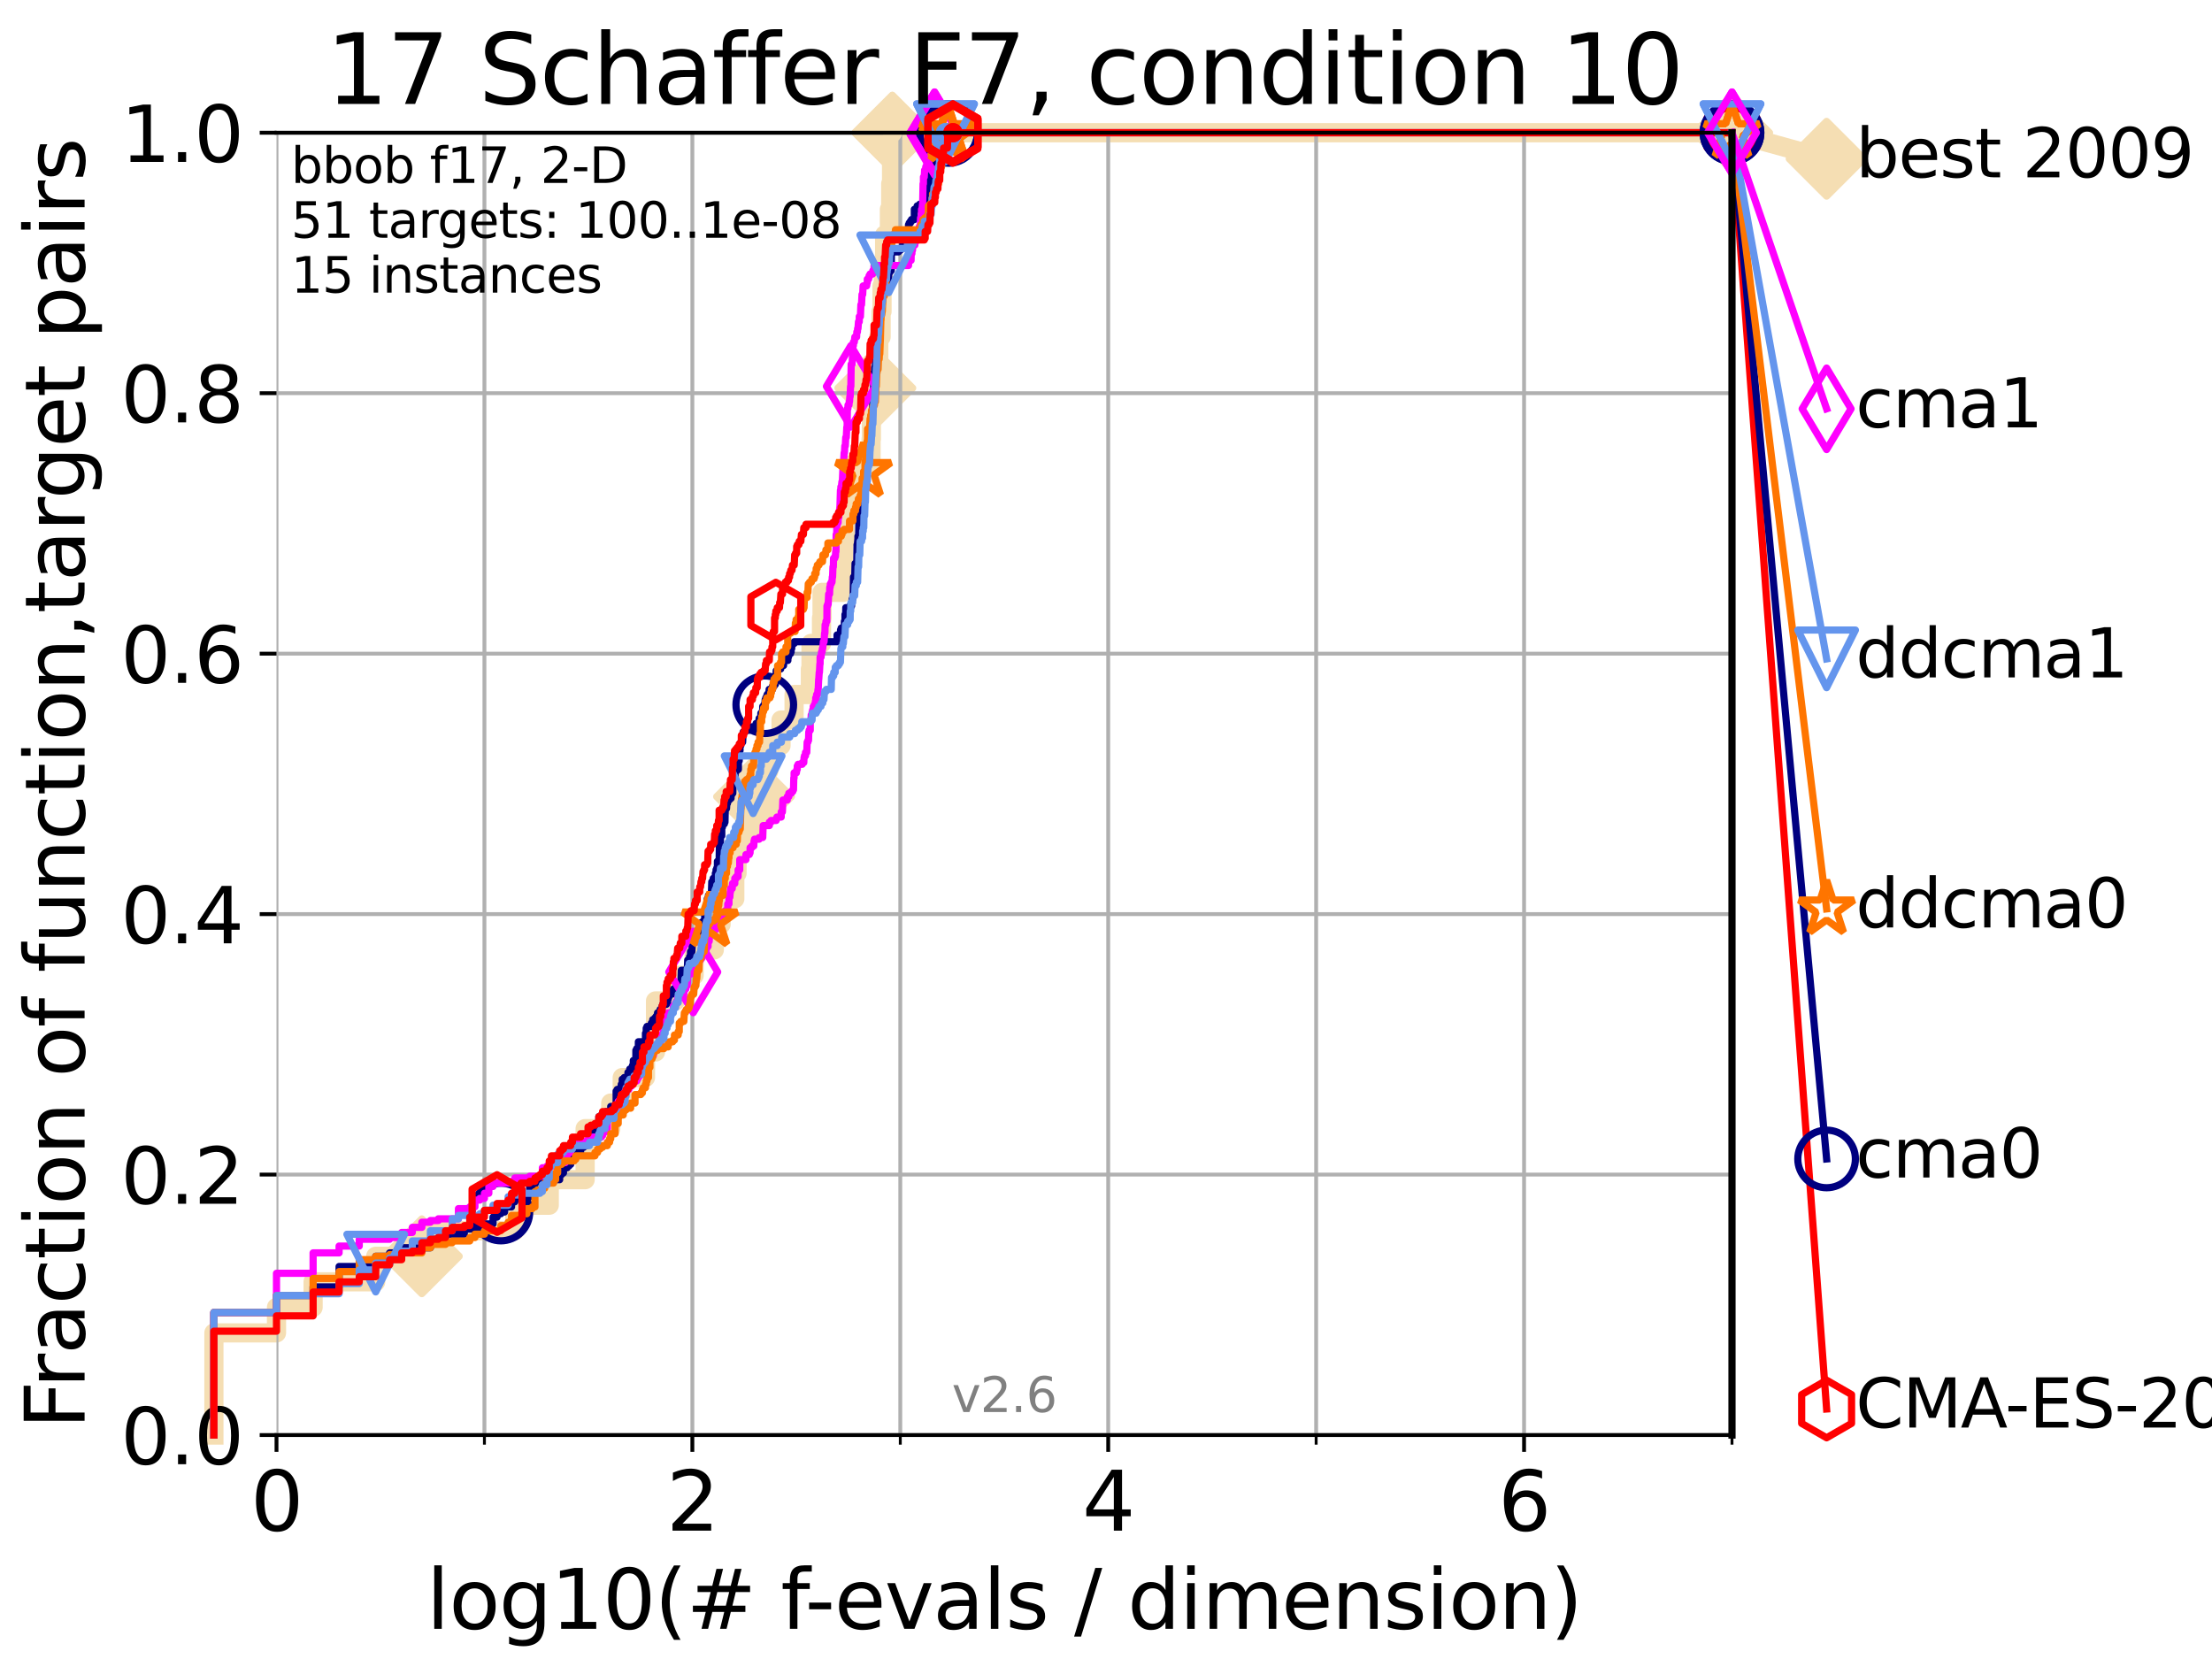<?xml version="1.0" encoding="utf-8" standalone="no"?>
<!DOCTYPE svg PUBLIC "-//W3C//DTD SVG 1.1//EN"
  "http://www.w3.org/Graphics/SVG/1.1/DTD/svg11.dtd">
<svg xmlns:xlink="http://www.w3.org/1999/xlink" width="460.8pt" height="345.6pt" viewBox="0 0 460.8 345.6" xmlns="http://www.w3.org/2000/svg" version="1.1">
 <defs>
  <style type="text/css">*{stroke-linejoin: round; stroke-linecap: butt}</style>
 </defs>
 <g id="figure_1">
  <g id="patch_1">
   <path d="M 0 345.6 
L 460.8 345.6 
L 460.8 0 
L 0 0 
z
" style="fill: #ffffff"/>
  </g>
  <g id="axes_1">
   <g id="patch_2">
    <path d="M 57.6 298.944 
L 360.806 298.944 
L 360.806 27.648 
L 57.6 27.648 
z
" style="fill: #ffffff"/>
   </g>
   <g id="line2d_1">
    <path d="M 44.561 298.944 
L 44.561 277.666 
L 57.6 277.666 
L 57.6 272.346 
L 65.227 272.346 
L 65.227 267.027 
L 78.267 267.027 
L 78.267 261.707 
L 87.876 261.707 
L 87.876 256.388 
L 107.245 256.388 
L 107.245 251.068 
L 114.419 251.068 
L 114.419 245.749 
L 121.893 245.749 
L 121.893 235.11 
L 127.227 235.11 
L 127.227 229.79 
L 129.623 229.79 
L 129.623 224.471 
L 134.464 224.471 
L 134.464 219.151 
L 136.556 219.151 
L 136.556 208.512 
L 140.725 208.512 
L 140.725 203.192 
L 144.603 203.192 
L 144.603 197.873 
L 148.801 197.873 
L 148.801 192.553 
L 150.221 192.553 
L 150.221 187.234 
L 153.072 187.234 
L 153.072 181.914 
L 153.536 181.914 
L 153.536 176.595 
L 155.13 176.595 
L 155.13 171.275 
L 155.701 171.275 
L 155.701 165.956 
L 157.081 165.956 
L 157.081 160.636 
L 160.142 160.636 
L 160.142 155.317 
L 162.705 155.317 
L 162.705 149.997 
L 165.423 149.997 
L 165.423 144.678 
L 168.817 144.678 
L 168.817 139.358 
L 168.944 139.358 
L 168.944 134.039 
L 171.137 134.039 
L 171.137 128.719 
L 171.249 128.719 
L 171.249 123.4 
L 175.62 123.4 
L 175.62 118.08 
L 175.762 118.08 
L 175.762 112.76 
L 176.058 112.76 
L 176.058 107.441 
L 176.52 107.441 
L 176.52 102.121 
L 177.233 102.121 
L 177.233 96.802 
L 181.457 96.802 
L 181.457 91.482 
L 181.522 91.482 
L 181.522 86.163 
L 181.856 86.163 
L 181.856 80.843 
L 182.346 80.843 
L 182.346 75.524 
L 183.064 75.524 
L 183.064 70.204 
L 183.547 70.204 
L 183.547 64.885 
L 183.743 64.885 
L 183.743 59.565 
L 184.006 59.565 
L 184.006 54.246 
L 184.288 54.246 
L 184.288 48.926 
L 185.279 48.926 
L 185.279 43.607 
L 185.553 43.607 
L 185.553 38.287 
L 185.73 38.287 
L 185.73 32.968 
L 185.885 32.968 
L 185.885 27.648 
L 360.806 27.648 
" style="fill: none; stroke: #f5deb3; stroke-width: 4; stroke-linecap: square"/>
   </g>
   <g id="line2d_2">
    <defs>
     <path id="m35537a4cde" d="M -0 7.778 
L 7.778 0 
L 0 -7.778 
L -7.778 -0 
z
" style="stroke: #f5deb3; stroke-width: 1.5; stroke-linejoin: miter"/>
    </defs>
    <g>
     <use xlink:href="#m35537a4cde" x="87.876" y="261.707" style="fill: #f5deb3; stroke: #f5deb3; stroke-width: 1.5; stroke-linejoin: miter"/>
     <use xlink:href="#m35537a4cde" x="157.081" y="165.956" style="fill: #f5deb3; stroke: #f5deb3; stroke-width: 1.5; stroke-linejoin: miter"/>
     <use xlink:href="#m35537a4cde" x="182.346" y="80.843" style="fill: #f5deb3; stroke: #f5deb3; stroke-width: 1.5; stroke-linejoin: miter"/>
     <use xlink:href="#m35537a4cde" x="185.885" y="27.648" style="fill: #f5deb3; stroke: #f5deb3; stroke-width: 1.5; stroke-linejoin: miter"/>
     <use xlink:href="#m35537a4cde" x="185.885" y="27.648" style="fill: #f5deb3; stroke: #f5deb3; stroke-width: 1.5; stroke-linejoin: miter"/>
     <use xlink:href="#m35537a4cde" x="360.806" y="27.648" style="fill: #f5deb3; stroke: #f5deb3; stroke-width: 1.5; stroke-linejoin: miter"/>
    </g>
   </g>
   <g id="line2d_3">
    <path style="fill: none; stroke: #f5deb3; stroke-width: 4; stroke-linecap: square"/>
    <g/>
   </g>
   <g id="line2d_4">
    <path d="M 360.806 27.648 
L 380.515 33.074 
" style="fill: none; stroke: #f5deb3; stroke-width: 4; stroke-linecap: square"/>
    <g>
     <use xlink:href="#m35537a4cde" x="360.806" y="27.648" style="fill: #f5deb3; stroke: #f5deb3; stroke-width: 1.5; stroke-linejoin: miter"/>
     <use xlink:href="#m35537a4cde" x="380.515" y="33.074" style="fill: #f5deb3; stroke: #f5deb3; stroke-width: 1.5; stroke-linejoin: miter"/>
    </g>
   </g>
   <g id="matplotlib.axis_1">
    <g id="xtick_1">
     <g id="line2d_5">
      <path d="M 57.6 298.944 
L 57.6 27.648 
" clip-path="url(#p9f068ec533)" style="fill: none; stroke: #b0b0b0; stroke-width: 0.8; stroke-linecap: square"/>
     </g>
     <g id="line2d_6">
      <defs>
       <path id="m938c844bcf" d="M 0 0 
L 0 3.5 
" style="stroke: #000000; stroke-width: 0.8"/>
      </defs>
      <g>
       <use xlink:href="#m938c844bcf" x="57.6" y="298.944" style="stroke: #000000; stroke-width: 0.8"/>
      </g>
     </g>
     <g id="text_1">
      <!-- 0 -->
      <g transform="translate(52.192 318.861)scale(0.17 -0.17)">
       <defs>
        <path id="DejaVuSans-30" d="M 2034 4250 
Q 1547 4250 1301 3770 
Q 1056 3291 1056 2328 
Q 1056 1369 1301 889 
Q 1547 409 2034 409 
Q 2525 409 2770 889 
Q 3016 1369 3016 2328 
Q 3016 3291 2770 3770 
Q 2525 4250 2034 4250 
z
M 2034 4750 
Q 2819 4750 3233 4129 
Q 3647 3509 3647 2328 
Q 3647 1150 3233 529 
Q 2819 -91 2034 -91 
Q 1250 -91 836 529 
Q 422 1150 422 2328 
Q 422 3509 836 4129 
Q 1250 4750 2034 4750 
z
" transform="scale(0.016)"/>
       </defs>
       <use xlink:href="#DejaVuSans-30"/>
      </g>
     </g>
    </g>
    <g id="xtick_2">
     <g id="line2d_7">
      <path d="M 144.23 298.944 
L 144.23 27.648 
" clip-path="url(#p9f068ec533)" style="fill: none; stroke: #b0b0b0; stroke-width: 0.8; stroke-linecap: square"/>
     </g>
     <g id="line2d_8">
      <g>
       <use xlink:href="#m938c844bcf" x="144.23" y="298.944" style="stroke: #000000; stroke-width: 0.8"/>
      </g>
     </g>
     <g id="text_2">
      <!-- 2 -->
      <g transform="translate(138.822 318.861)scale(0.17 -0.17)">
       <defs>
        <path id="DejaVuSans-32" d="M 1228 531 
L 3431 531 
L 3431 0 
L 469 0 
L 469 531 
Q 828 903 1448 1529 
Q 2069 2156 2228 2338 
Q 2531 2678 2651 2914 
Q 2772 3150 2772 3378 
Q 2772 3750 2511 3984 
Q 2250 4219 1831 4219 
Q 1534 4219 1204 4116 
Q 875 4013 500 3803 
L 500 4441 
Q 881 4594 1212 4672 
Q 1544 4750 1819 4750 
Q 2544 4750 2975 4387 
Q 3406 4025 3406 3419 
Q 3406 3131 3298 2873 
Q 3191 2616 2906 2266 
Q 2828 2175 2409 1742 
Q 1991 1309 1228 531 
z
" transform="scale(0.016)"/>
       </defs>
       <use xlink:href="#DejaVuSans-32"/>
      </g>
     </g>
    </g>
    <g id="xtick_3">
     <g id="line2d_9">
      <path d="M 230.861 298.944 
L 230.861 27.648 
" clip-path="url(#p9f068ec533)" style="fill: none; stroke: #b0b0b0; stroke-width: 0.8; stroke-linecap: square"/>
     </g>
     <g id="line2d_10">
      <g>
       <use xlink:href="#m938c844bcf" x="230.861" y="298.944" style="stroke: #000000; stroke-width: 0.8"/>
      </g>
     </g>
     <g id="text_3">
      <!-- 4 -->
      <g transform="translate(225.453 318.861)scale(0.17 -0.17)">
       <defs>
        <path id="DejaVuSans-34" d="M 2419 4116 
L 825 1625 
L 2419 1625 
L 2419 4116 
z
M 2253 4666 
L 3047 4666 
L 3047 1625 
L 3713 1625 
L 3713 1100 
L 3047 1100 
L 3047 0 
L 2419 0 
L 2419 1100 
L 313 1100 
L 313 1709 
L 2253 4666 
z
" transform="scale(0.016)"/>
       </defs>
       <use xlink:href="#DejaVuSans-34"/>
      </g>
     </g>
    </g>
    <g id="xtick_4">
     <g id="line2d_11">
      <path d="M 317.491 298.944 
L 317.491 27.648 
" clip-path="url(#p9f068ec533)" style="fill: none; stroke: #b0b0b0; stroke-width: 0.8; stroke-linecap: square"/>
     </g>
     <g id="line2d_12">
      <g>
       <use xlink:href="#m938c844bcf" x="317.491" y="298.944" style="stroke: #000000; stroke-width: 0.8"/>
      </g>
     </g>
     <g id="text_4">
      <!-- 6 -->
      <g transform="translate(312.083 318.861)scale(0.17 -0.17)">
       <defs>
        <path id="DejaVuSans-36" d="M 2113 2584 
Q 1688 2584 1439 2293 
Q 1191 2003 1191 1497 
Q 1191 994 1439 701 
Q 1688 409 2113 409 
Q 2538 409 2786 701 
Q 3034 994 3034 1497 
Q 3034 2003 2786 2293 
Q 2538 2584 2113 2584 
z
M 3366 4563 
L 3366 3988 
Q 3128 4100 2886 4159 
Q 2644 4219 2406 4219 
Q 1781 4219 1451 3797 
Q 1122 3375 1075 2522 
Q 1259 2794 1537 2939 
Q 1816 3084 2150 3084 
Q 2853 3084 3261 2657 
Q 3669 2231 3669 1497 
Q 3669 778 3244 343 
Q 2819 -91 2113 -91 
Q 1303 -91 875 529 
Q 447 1150 447 2328 
Q 447 3434 972 4092 
Q 1497 4750 2381 4750 
Q 2619 4750 2861 4703 
Q 3103 4656 3366 4563 
z
" transform="scale(0.016)"/>
       </defs>
       <use xlink:href="#DejaVuSans-36"/>
      </g>
     </g>
    </g>
    <g id="xtick_5">
     <g id="line2d_13">
      <path d="M 100.915 298.944 
L 100.915 27.648 
" clip-path="url(#p9f068ec533)" style="fill: none; stroke: #b0b0b0; stroke-width: 0.8; stroke-linecap: square"/>
     </g>
     <g id="line2d_14">
      <defs>
       <path id="m6dddf6723d" d="M 0 0 
L 0 2 
" style="stroke: #000000; stroke-width: 0.6"/>
      </defs>
      <g>
       <use xlink:href="#m6dddf6723d" x="100.915" y="298.944" style="stroke: #000000; stroke-width: 0.6"/>
      </g>
     </g>
    </g>
    <g id="xtick_6">
     <g id="line2d_15">
      <path d="M 187.546 298.944 
L 187.546 27.648 
" clip-path="url(#p9f068ec533)" style="fill: none; stroke: #b0b0b0; stroke-width: 0.8; stroke-linecap: square"/>
     </g>
     <g id="line2d_16">
      <g>
       <use xlink:href="#m6dddf6723d" x="187.546" y="298.944" style="stroke: #000000; stroke-width: 0.6"/>
      </g>
     </g>
    </g>
    <g id="xtick_7">
     <g id="line2d_17">
      <path d="M 274.176 298.944 
L 274.176 27.648 
" clip-path="url(#p9f068ec533)" style="fill: none; stroke: #b0b0b0; stroke-width: 0.8; stroke-linecap: square"/>
     </g>
     <g id="line2d_18">
      <g>
       <use xlink:href="#m6dddf6723d" x="274.176" y="298.944" style="stroke: #000000; stroke-width: 0.6"/>
      </g>
     </g>
    </g>
    <g id="xtick_8">
     <g id="line2d_19">
      <path d="M 360.806 298.944 
L 360.806 27.648 
" clip-path="url(#p9f068ec533)" style="fill: none; stroke: #b0b0b0; stroke-width: 0.8; stroke-linecap: square"/>
     </g>
     <g id="line2d_20">
      <g>
       <use xlink:href="#m6dddf6723d" x="360.806" y="298.944" style="stroke: #000000; stroke-width: 0.6"/>
      </g>
     </g>
    </g>
    <g id="text_5">
     <!-- log10(# f-evals / dimension) -->
     <g transform="translate(88.823 339.314)scale(0.17 -0.17)">
      <defs>
       <path id="DejaVuSans-6c" d="M 603 4863 
L 1178 4863 
L 1178 0 
L 603 0 
L 603 4863 
z
" transform="scale(0.016)"/>
       <path id="DejaVuSans-6f" d="M 1959 3097 
Q 1497 3097 1228 2736 
Q 959 2375 959 1747 
Q 959 1119 1226 758 
Q 1494 397 1959 397 
Q 2419 397 2687 759 
Q 2956 1122 2956 1747 
Q 2956 2369 2687 2733 
Q 2419 3097 1959 3097 
z
M 1959 3584 
Q 2709 3584 3137 3096 
Q 3566 2609 3566 1747 
Q 3566 888 3137 398 
Q 2709 -91 1959 -91 
Q 1206 -91 779 398 
Q 353 888 353 1747 
Q 353 2609 779 3096 
Q 1206 3584 1959 3584 
z
" transform="scale(0.016)"/>
       <path id="DejaVuSans-67" d="M 2906 1791 
Q 2906 2416 2648 2759 
Q 2391 3103 1925 3103 
Q 1463 3103 1205 2759 
Q 947 2416 947 1791 
Q 947 1169 1205 825 
Q 1463 481 1925 481 
Q 2391 481 2648 825 
Q 2906 1169 2906 1791 
z
M 3481 434 
Q 3481 -459 3084 -895 
Q 2688 -1331 1869 -1331 
Q 1566 -1331 1297 -1286 
Q 1028 -1241 775 -1147 
L 775 -588 
Q 1028 -725 1275 -790 
Q 1522 -856 1778 -856 
Q 2344 -856 2625 -561 
Q 2906 -266 2906 331 
L 2906 616 
Q 2728 306 2450 153 
Q 2172 0 1784 0 
Q 1141 0 747 490 
Q 353 981 353 1791 
Q 353 2603 747 3093 
Q 1141 3584 1784 3584 
Q 2172 3584 2450 3431 
Q 2728 3278 2906 2969 
L 2906 3500 
L 3481 3500 
L 3481 434 
z
" transform="scale(0.016)"/>
       <path id="DejaVuSans-31" d="M 794 531 
L 1825 531 
L 1825 4091 
L 703 3866 
L 703 4441 
L 1819 4666 
L 2450 4666 
L 2450 531 
L 3481 531 
L 3481 0 
L 794 0 
L 794 531 
z
" transform="scale(0.016)"/>
       <path id="DejaVuSans-28" d="M 1984 4856 
Q 1566 4138 1362 3434 
Q 1159 2731 1159 2009 
Q 1159 1288 1364 580 
Q 1569 -128 1984 -844 
L 1484 -844 
Q 1016 -109 783 600 
Q 550 1309 550 2009 
Q 550 2706 781 3412 
Q 1013 4119 1484 4856 
L 1984 4856 
z
" transform="scale(0.016)"/>
       <path id="DejaVuSans-23" d="M 3272 2816 
L 2363 2816 
L 2100 1772 
L 3016 1772 
L 3272 2816 
z
M 2803 4594 
L 2478 3297 
L 3391 3297 
L 3719 4594 
L 4219 4594 
L 3897 3297 
L 4872 3297 
L 4872 2816 
L 3775 2816 
L 3519 1772 
L 4513 1772 
L 4513 1294 
L 3397 1294 
L 3072 0 
L 2572 0 
L 2894 1294 
L 1978 1294 
L 1656 0 
L 1153 0 
L 1478 1294 
L 494 1294 
L 494 1772 
L 1594 1772 
L 1856 2816 
L 850 2816 
L 850 3297 
L 1978 3297 
L 2297 4594 
L 2803 4594 
z
" transform="scale(0.016)"/>
       <path id="DejaVuSans-20" transform="scale(0.016)"/>
       <path id="DejaVuSans-66" d="M 2375 4863 
L 2375 4384 
L 1825 4384 
Q 1516 4384 1395 4259 
Q 1275 4134 1275 3809 
L 1275 3500 
L 2222 3500 
L 2222 3053 
L 1275 3053 
L 1275 0 
L 697 0 
L 697 3053 
L 147 3053 
L 147 3500 
L 697 3500 
L 697 3744 
Q 697 4328 969 4595 
Q 1241 4863 1831 4863 
L 2375 4863 
z
" transform="scale(0.016)"/>
       <path id="DejaVuSans-2d" d="M 313 2009 
L 1997 2009 
L 1997 1497 
L 313 1497 
L 313 2009 
z
" transform="scale(0.016)"/>
       <path id="DejaVuSans-65" d="M 3597 1894 
L 3597 1613 
L 953 1613 
Q 991 1019 1311 708 
Q 1631 397 2203 397 
Q 2534 397 2845 478 
Q 3156 559 3463 722 
L 3463 178 
Q 3153 47 2828 -22 
Q 2503 -91 2169 -91 
Q 1331 -91 842 396 
Q 353 884 353 1716 
Q 353 2575 817 3079 
Q 1281 3584 2069 3584 
Q 2775 3584 3186 3129 
Q 3597 2675 3597 1894 
z
M 3022 2063 
Q 3016 2534 2758 2815 
Q 2500 3097 2075 3097 
Q 1594 3097 1305 2825 
Q 1016 2553 972 2059 
L 3022 2063 
z
" transform="scale(0.016)"/>
       <path id="DejaVuSans-76" d="M 191 3500 
L 800 3500 
L 1894 563 
L 2988 3500 
L 3597 3500 
L 2284 0 
L 1503 0 
L 191 3500 
z
" transform="scale(0.016)"/>
       <path id="DejaVuSans-61" d="M 2194 1759 
Q 1497 1759 1228 1600 
Q 959 1441 959 1056 
Q 959 750 1161 570 
Q 1363 391 1709 391 
Q 2188 391 2477 730 
Q 2766 1069 2766 1631 
L 2766 1759 
L 2194 1759 
z
M 3341 1997 
L 3341 0 
L 2766 0 
L 2766 531 
Q 2569 213 2275 61 
Q 1981 -91 1556 -91 
Q 1019 -91 701 211 
Q 384 513 384 1019 
Q 384 1609 779 1909 
Q 1175 2209 1959 2209 
L 2766 2209 
L 2766 2266 
Q 2766 2663 2505 2880 
Q 2244 3097 1772 3097 
Q 1472 3097 1187 3025 
Q 903 2953 641 2809 
L 641 3341 
Q 956 3463 1253 3523 
Q 1550 3584 1831 3584 
Q 2591 3584 2966 3190 
Q 3341 2797 3341 1997 
z
" transform="scale(0.016)"/>
       <path id="DejaVuSans-73" d="M 2834 3397 
L 2834 2853 
Q 2591 2978 2328 3040 
Q 2066 3103 1784 3103 
Q 1356 3103 1142 2972 
Q 928 2841 928 2578 
Q 928 2378 1081 2264 
Q 1234 2150 1697 2047 
L 1894 2003 
Q 2506 1872 2764 1633 
Q 3022 1394 3022 966 
Q 3022 478 2636 193 
Q 2250 -91 1575 -91 
Q 1294 -91 989 -36 
Q 684 19 347 128 
L 347 722 
Q 666 556 975 473 
Q 1284 391 1588 391 
Q 1994 391 2212 530 
Q 2431 669 2431 922 
Q 2431 1156 2273 1281 
Q 2116 1406 1581 1522 
L 1381 1569 
Q 847 1681 609 1914 
Q 372 2147 372 2553 
Q 372 3047 722 3315 
Q 1072 3584 1716 3584 
Q 2034 3584 2315 3537 
Q 2597 3491 2834 3397 
z
" transform="scale(0.016)"/>
       <path id="DejaVuSans-2f" d="M 1625 4666 
L 2156 4666 
L 531 -594 
L 0 -594 
L 1625 4666 
z
" transform="scale(0.016)"/>
       <path id="DejaVuSans-64" d="M 2906 2969 
L 2906 4863 
L 3481 4863 
L 3481 0 
L 2906 0 
L 2906 525 
Q 2725 213 2448 61 
Q 2172 -91 1784 -91 
Q 1150 -91 751 415 
Q 353 922 353 1747 
Q 353 2572 751 3078 
Q 1150 3584 1784 3584 
Q 2172 3584 2448 3432 
Q 2725 3281 2906 2969 
z
M 947 1747 
Q 947 1113 1208 752 
Q 1469 391 1925 391 
Q 2381 391 2643 752 
Q 2906 1113 2906 1747 
Q 2906 2381 2643 2742 
Q 2381 3103 1925 3103 
Q 1469 3103 1208 2742 
Q 947 2381 947 1747 
z
" transform="scale(0.016)"/>
       <path id="DejaVuSans-69" d="M 603 3500 
L 1178 3500 
L 1178 0 
L 603 0 
L 603 3500 
z
M 603 4863 
L 1178 4863 
L 1178 4134 
L 603 4134 
L 603 4863 
z
" transform="scale(0.016)"/>
       <path id="DejaVuSans-6d" d="M 3328 2828 
Q 3544 3216 3844 3400 
Q 4144 3584 4550 3584 
Q 5097 3584 5394 3201 
Q 5691 2819 5691 2113 
L 5691 0 
L 5113 0 
L 5113 2094 
Q 5113 2597 4934 2840 
Q 4756 3084 4391 3084 
Q 3944 3084 3684 2787 
Q 3425 2491 3425 1978 
L 3425 0 
L 2847 0 
L 2847 2094 
Q 2847 2600 2669 2842 
Q 2491 3084 2119 3084 
Q 1678 3084 1418 2786 
Q 1159 2488 1159 1978 
L 1159 0 
L 581 0 
L 581 3500 
L 1159 3500 
L 1159 2956 
Q 1356 3278 1631 3431 
Q 1906 3584 2284 3584 
Q 2666 3584 2933 3390 
Q 3200 3197 3328 2828 
z
" transform="scale(0.016)"/>
       <path id="DejaVuSans-6e" d="M 3513 2113 
L 3513 0 
L 2938 0 
L 2938 2094 
Q 2938 2591 2744 2837 
Q 2550 3084 2163 3084 
Q 1697 3084 1428 2787 
Q 1159 2491 1159 1978 
L 1159 0 
L 581 0 
L 581 3500 
L 1159 3500 
L 1159 2956 
Q 1366 3272 1645 3428 
Q 1925 3584 2291 3584 
Q 2894 3584 3203 3211 
Q 3513 2838 3513 2113 
z
" transform="scale(0.016)"/>
       <path id="DejaVuSans-29" d="M 513 4856 
L 1013 4856 
Q 1481 4119 1714 3412 
Q 1947 2706 1947 2009 
Q 1947 1309 1714 600 
Q 1481 -109 1013 -844 
L 513 -844 
Q 928 -128 1133 580 
Q 1338 1288 1338 2009 
Q 1338 2731 1133 3434 
Q 928 4138 513 4856 
z
" transform="scale(0.016)"/>
      </defs>
      <use xlink:href="#DejaVuSans-6c"/>
      <use xlink:href="#DejaVuSans-6f" x="27.783"/>
      <use xlink:href="#DejaVuSans-67" x="88.965"/>
      <use xlink:href="#DejaVuSans-31" x="152.441"/>
      <use xlink:href="#DejaVuSans-30" x="216.064"/>
      <use xlink:href="#DejaVuSans-28" x="279.688"/>
      <use xlink:href="#DejaVuSans-23" x="318.701"/>
      <use xlink:href="#DejaVuSans-20" x="402.49"/>
      <use xlink:href="#DejaVuSans-66" x="434.277"/>
      <use xlink:href="#DejaVuSans-2d" x="463.982"/>
      <use xlink:href="#DejaVuSans-65" x="500.066"/>
      <use xlink:href="#DejaVuSans-76" x="561.59"/>
      <use xlink:href="#DejaVuSans-61" x="620.77"/>
      <use xlink:href="#DejaVuSans-6c" x="682.049"/>
      <use xlink:href="#DejaVuSans-73" x="709.832"/>
      <use xlink:href="#DejaVuSans-20" x="761.932"/>
      <use xlink:href="#DejaVuSans-2f" x="793.719"/>
      <use xlink:href="#DejaVuSans-20" x="827.41"/>
      <use xlink:href="#DejaVuSans-64" x="859.197"/>
      <use xlink:href="#DejaVuSans-69" x="922.674"/>
      <use xlink:href="#DejaVuSans-6d" x="950.457"/>
      <use xlink:href="#DejaVuSans-65" x="1047.869"/>
      <use xlink:href="#DejaVuSans-6e" x="1109.393"/>
      <use xlink:href="#DejaVuSans-73" x="1172.771"/>
      <use xlink:href="#DejaVuSans-69" x="1224.871"/>
      <use xlink:href="#DejaVuSans-6f" x="1252.654"/>
      <use xlink:href="#DejaVuSans-6e" x="1313.836"/>
      <use xlink:href="#DejaVuSans-29" x="1377.215"/>
     </g>
    </g>
   </g>
   <g id="matplotlib.axis_2">
    <g id="ytick_1">
     <g id="line2d_21">
      <path d="M 57.6 298.944 
L 360.806 298.944 
" clip-path="url(#p9f068ec533)" style="fill: none; stroke: #b0b0b0; stroke-width: 0.8; stroke-linecap: square"/>
     </g>
     <g id="line2d_22">
      <defs>
       <path id="m9ba41930a4" d="M 0 0 
L -3.5 0 
" style="stroke: #000000; stroke-width: 0.8"/>
      </defs>
      <g>
       <use xlink:href="#m9ba41930a4" x="57.6" y="298.944" style="stroke: #000000; stroke-width: 0.8"/>
      </g>
     </g>
     <g id="text_6">
      <!-- 0.0 -->
      <g transform="translate(25.155 305.023)scale(0.16 -0.16)">
       <defs>
        <path id="DejaVuSans-2e" d="M 684 794 
L 1344 794 
L 1344 0 
L 684 0 
L 684 794 
z
" transform="scale(0.016)"/>
       </defs>
       <use xlink:href="#DejaVuSans-30"/>
       <use xlink:href="#DejaVuSans-2e" x="63.623"/>
       <use xlink:href="#DejaVuSans-30" x="95.41"/>
      </g>
     </g>
    </g>
    <g id="ytick_2">
     <g id="line2d_23">
      <path d="M 57.6 244.685 
L 360.806 244.685 
" clip-path="url(#p9f068ec533)" style="fill: none; stroke: #b0b0b0; stroke-width: 0.8; stroke-linecap: square"/>
     </g>
     <g id="line2d_24">
      <g>
       <use xlink:href="#m9ba41930a4" x="57.6" y="244.685" style="stroke: #000000; stroke-width: 0.8"/>
      </g>
     </g>
     <g id="text_7">
      <!-- 0.2 -->
      <g transform="translate(25.155 250.764)scale(0.16 -0.16)">
       <use xlink:href="#DejaVuSans-30"/>
       <use xlink:href="#DejaVuSans-2e" x="63.623"/>
       <use xlink:href="#DejaVuSans-32" x="95.41"/>
      </g>
     </g>
    </g>
    <g id="ytick_3">
     <g id="line2d_25">
      <path d="M 57.6 190.426 
L 360.806 190.426 
" clip-path="url(#p9f068ec533)" style="fill: none; stroke: #b0b0b0; stroke-width: 0.8; stroke-linecap: square"/>
     </g>
     <g id="line2d_26">
      <g>
       <use xlink:href="#m9ba41930a4" x="57.6" y="190.426" style="stroke: #000000; stroke-width: 0.8"/>
      </g>
     </g>
     <g id="text_8">
      <!-- 0.4 -->
      <g transform="translate(25.155 196.504)scale(0.16 -0.16)">
       <use xlink:href="#DejaVuSans-30"/>
       <use xlink:href="#DejaVuSans-2e" x="63.623"/>
       <use xlink:href="#DejaVuSans-34" x="95.41"/>
      </g>
     </g>
    </g>
    <g id="ytick_4">
     <g id="line2d_27">
      <path d="M 57.6 136.166 
L 360.806 136.166 
" clip-path="url(#p9f068ec533)" style="fill: none; stroke: #b0b0b0; stroke-width: 0.8; stroke-linecap: square"/>
     </g>
     <g id="line2d_28">
      <g>
       <use xlink:href="#m9ba41930a4" x="57.6" y="136.166" style="stroke: #000000; stroke-width: 0.8"/>
      </g>
     </g>
     <g id="text_9">
      <!-- 0.6 -->
      <g transform="translate(25.155 142.245)scale(0.16 -0.16)">
       <use xlink:href="#DejaVuSans-30"/>
       <use xlink:href="#DejaVuSans-2e" x="63.623"/>
       <use xlink:href="#DejaVuSans-36" x="95.41"/>
      </g>
     </g>
    </g>
    <g id="ytick_5">
     <g id="line2d_29">
      <path d="M 57.6 81.907 
L 360.806 81.907 
" clip-path="url(#p9f068ec533)" style="fill: none; stroke: #b0b0b0; stroke-width: 0.8; stroke-linecap: square"/>
     </g>
     <g id="line2d_30">
      <g>
       <use xlink:href="#m9ba41930a4" x="57.6" y="81.907" style="stroke: #000000; stroke-width: 0.8"/>
      </g>
     </g>
     <g id="text_10">
      <!-- 0.8 -->
      <g transform="translate(25.155 87.986)scale(0.16 -0.16)">
       <defs>
        <path id="DejaVuSans-38" d="M 2034 2216 
Q 1584 2216 1326 1975 
Q 1069 1734 1069 1313 
Q 1069 891 1326 650 
Q 1584 409 2034 409 
Q 2484 409 2743 651 
Q 3003 894 3003 1313 
Q 3003 1734 2745 1975 
Q 2488 2216 2034 2216 
z
M 1403 2484 
Q 997 2584 770 2862 
Q 544 3141 544 3541 
Q 544 4100 942 4425 
Q 1341 4750 2034 4750 
Q 2731 4750 3128 4425 
Q 3525 4100 3525 3541 
Q 3525 3141 3298 2862 
Q 3072 2584 2669 2484 
Q 3125 2378 3379 2068 
Q 3634 1759 3634 1313 
Q 3634 634 3220 271 
Q 2806 -91 2034 -91 
Q 1263 -91 848 271 
Q 434 634 434 1313 
Q 434 1759 690 2068 
Q 947 2378 1403 2484 
z
M 1172 3481 
Q 1172 3119 1398 2916 
Q 1625 2713 2034 2713 
Q 2441 2713 2670 2916 
Q 2900 3119 2900 3481 
Q 2900 3844 2670 4047 
Q 2441 4250 2034 4250 
Q 1625 4250 1398 4047 
Q 1172 3844 1172 3481 
z
" transform="scale(0.016)"/>
       </defs>
       <use xlink:href="#DejaVuSans-30"/>
       <use xlink:href="#DejaVuSans-2e" x="63.623"/>
       <use xlink:href="#DejaVuSans-38" x="95.41"/>
      </g>
     </g>
    </g>
    <g id="ytick_6">
     <g id="line2d_31">
      <path d="M 57.6 27.648 
L 360.806 27.648 
" clip-path="url(#p9f068ec533)" style="fill: none; stroke: #b0b0b0; stroke-width: 0.8; stroke-linecap: square"/>
     </g>
     <g id="line2d_32">
      <g>
       <use xlink:href="#m9ba41930a4" x="57.6" y="27.648" style="stroke: #000000; stroke-width: 0.8"/>
      </g>
     </g>
     <g id="text_11">
      <!-- 1.0 -->
      <g transform="translate(25.155 33.727)scale(0.16 -0.16)">
       <use xlink:href="#DejaVuSans-31"/>
       <use xlink:href="#DejaVuSans-2e" x="63.623"/>
       <use xlink:href="#DejaVuSans-30" x="95.41"/>
      </g>
     </g>
    </g>
    <g id="text_12">
     <!-- Fraction of function,target pairs -->
     <g transform="translate(17.62 297.681)rotate(-90)scale(0.17 -0.17)">
      <defs>
       <path id="DejaVuSans-46" d="M 628 4666 
L 3309 4666 
L 3309 4134 
L 1259 4134 
L 1259 2759 
L 3109 2759 
L 3109 2228 
L 1259 2228 
L 1259 0 
L 628 0 
L 628 4666 
z
" transform="scale(0.016)"/>
       <path id="DejaVuSans-72" d="M 2631 2963 
Q 2534 3019 2420 3045 
Q 2306 3072 2169 3072 
Q 1681 3072 1420 2755 
Q 1159 2438 1159 1844 
L 1159 0 
L 581 0 
L 581 3500 
L 1159 3500 
L 1159 2956 
Q 1341 3275 1631 3429 
Q 1922 3584 2338 3584 
Q 2397 3584 2469 3576 
Q 2541 3569 2628 3553 
L 2631 2963 
z
" transform="scale(0.016)"/>
       <path id="DejaVuSans-63" d="M 3122 3366 
L 3122 2828 
Q 2878 2963 2633 3030 
Q 2388 3097 2138 3097 
Q 1578 3097 1268 2742 
Q 959 2388 959 1747 
Q 959 1106 1268 751 
Q 1578 397 2138 397 
Q 2388 397 2633 464 
Q 2878 531 3122 666 
L 3122 134 
Q 2881 22 2623 -34 
Q 2366 -91 2075 -91 
Q 1284 -91 818 406 
Q 353 903 353 1747 
Q 353 2603 823 3093 
Q 1294 3584 2113 3584 
Q 2378 3584 2631 3529 
Q 2884 3475 3122 3366 
z
" transform="scale(0.016)"/>
       <path id="DejaVuSans-74" d="M 1172 4494 
L 1172 3500 
L 2356 3500 
L 2356 3053 
L 1172 3053 
L 1172 1153 
Q 1172 725 1289 603 
Q 1406 481 1766 481 
L 2356 481 
L 2356 0 
L 1766 0 
Q 1100 0 847 248 
Q 594 497 594 1153 
L 594 3053 
L 172 3053 
L 172 3500 
L 594 3500 
L 594 4494 
L 1172 4494 
z
" transform="scale(0.016)"/>
       <path id="DejaVuSans-75" d="M 544 1381 
L 544 3500 
L 1119 3500 
L 1119 1403 
Q 1119 906 1312 657 
Q 1506 409 1894 409 
Q 2359 409 2629 706 
Q 2900 1003 2900 1516 
L 2900 3500 
L 3475 3500 
L 3475 0 
L 2900 0 
L 2900 538 
Q 2691 219 2414 64 
Q 2138 -91 1772 -91 
Q 1169 -91 856 284 
Q 544 659 544 1381 
z
M 1991 3584 
L 1991 3584 
z
" transform="scale(0.016)"/>
       <path id="DejaVuSans-2c" d="M 750 794 
L 1409 794 
L 1409 256 
L 897 -744 
L 494 -744 
L 750 256 
L 750 794 
z
" transform="scale(0.016)"/>
       <path id="DejaVuSans-70" d="M 1159 525 
L 1159 -1331 
L 581 -1331 
L 581 3500 
L 1159 3500 
L 1159 2969 
Q 1341 3281 1617 3432 
Q 1894 3584 2278 3584 
Q 2916 3584 3314 3078 
Q 3713 2572 3713 1747 
Q 3713 922 3314 415 
Q 2916 -91 2278 -91 
Q 1894 -91 1617 61 
Q 1341 213 1159 525 
z
M 3116 1747 
Q 3116 2381 2855 2742 
Q 2594 3103 2138 3103 
Q 1681 3103 1420 2742 
Q 1159 2381 1159 1747 
Q 1159 1113 1420 752 
Q 1681 391 2138 391 
Q 2594 391 2855 752 
Q 3116 1113 3116 1747 
z
" transform="scale(0.016)"/>
      </defs>
      <use xlink:href="#DejaVuSans-46"/>
      <use xlink:href="#DejaVuSans-72" x="50.27"/>
      <use xlink:href="#DejaVuSans-61" x="91.383"/>
      <use xlink:href="#DejaVuSans-63" x="152.662"/>
      <use xlink:href="#DejaVuSans-74" x="207.643"/>
      <use xlink:href="#DejaVuSans-69" x="246.852"/>
      <use xlink:href="#DejaVuSans-6f" x="274.635"/>
      <use xlink:href="#DejaVuSans-6e" x="335.816"/>
      <use xlink:href="#DejaVuSans-20" x="399.195"/>
      <use xlink:href="#DejaVuSans-6f" x="430.982"/>
      <use xlink:href="#DejaVuSans-66" x="492.164"/>
      <use xlink:href="#DejaVuSans-20" x="527.369"/>
      <use xlink:href="#DejaVuSans-66" x="559.156"/>
      <use xlink:href="#DejaVuSans-75" x="594.361"/>
      <use xlink:href="#DejaVuSans-6e" x="657.74"/>
      <use xlink:href="#DejaVuSans-63" x="721.119"/>
      <use xlink:href="#DejaVuSans-74" x="776.1"/>
      <use xlink:href="#DejaVuSans-69" x="815.309"/>
      <use xlink:href="#DejaVuSans-6f" x="843.092"/>
      <use xlink:href="#DejaVuSans-6e" x="904.273"/>
      <use xlink:href="#DejaVuSans-2c" x="967.652"/>
      <use xlink:href="#DejaVuSans-74" x="999.439"/>
      <use xlink:href="#DejaVuSans-61" x="1038.648"/>
      <use xlink:href="#DejaVuSans-72" x="1099.928"/>
      <use xlink:href="#DejaVuSans-67" x="1139.291"/>
      <use xlink:href="#DejaVuSans-65" x="1202.768"/>
      <use xlink:href="#DejaVuSans-74" x="1264.291"/>
      <use xlink:href="#DejaVuSans-20" x="1303.5"/>
      <use xlink:href="#DejaVuSans-70" x="1335.287"/>
      <use xlink:href="#DejaVuSans-61" x="1398.764"/>
      <use xlink:href="#DejaVuSans-69" x="1460.043"/>
      <use xlink:href="#DejaVuSans-72" x="1487.826"/>
      <use xlink:href="#DejaVuSans-73" x="1528.939"/>
     </g>
    </g>
   </g>
   <g id="line2d_33">
    <defs>
     <path id="mb64b0cbd75" d="M 0 1.5 
C 0.398 1.5 0.779 1.342 1.061 1.061 
C 1.342 0.779 1.5 0.398 1.5 0 
C 1.5 -0.398 1.342 -0.779 1.061 -1.061 
C 0.779 -1.342 0.398 -1.5 0 -1.5 
C -0.398 -1.5 -0.779 -1.342 -1.061 -1.061 
C -1.342 -0.779 -1.5 -0.398 -1.5 0 
C -1.5 0.398 -1.342 0.779 -1.061 1.061 
C -0.779 1.342 -0.398 1.5 0 1.5 
z
" style="stroke: #f5deb3"/>
    </defs>
    <g>
     <use xlink:href="#mb64b0cbd75" x="185.885" y="27.648" style="fill: #f5deb3; stroke: #f5deb3"/>
     <use xlink:href="#mb64b0cbd75" x="185.885" y="27.648" style="fill: #f5deb3; stroke: #f5deb3"/>
    </g>
   </g>
   <g id="line2d_34">
    <defs>
     <path id="md0ea91a8df" d="M 0 1.5 
C 0.398 1.5 0.779 1.342 1.061 1.061 
C 1.342 0.779 1.5 0.398 1.5 0 
C 1.5 -0.398 1.342 -0.779 1.061 -1.061 
C 0.779 -1.342 0.398 -1.5 0 -1.5 
C -0.398 -1.5 -0.779 -1.342 -1.061 -1.061 
C -1.342 -0.779 -1.5 -0.398 -1.5 0 
C -1.5 0.398 -1.342 0.779 -1.061 1.061 
C -0.779 1.342 -0.398 1.5 0 1.5 
z
" style="stroke: #000080"/>
    </defs>
    <g>
     <use xlink:href="#md0ea91a8df" x="197.621" y="27.648" style="fill: #000080; stroke: #000080"/>
     <use xlink:href="#md0ea91a8df" x="197.621" y="27.648" style="fill: #000080; stroke: #000080"/>
    </g>
   </g>
   <g id="line2d_35">
    <path d="M 44.561 298.944 
L 44.561 273.41 
L 57.6 273.41 
L 57.6 269.864 
L 65.227 269.864 
L 65.227 268.091 
L 70.639 268.091 
L 70.639 263.835 
L 78.267 263.835 
L 78.267 261.707 
L 81.166 261.707 
L 81.166 260.998 
L 83.678 260.998 
L 83.678 259.934 
L 89.669 259.934 
L 89.669 258.161 
L 91.306 258.161 
L 91.306 257.806 
L 92.812 257.806 
L 92.812 257.097 
L 96.718 257.097 
L 96.718 256.033 
L 100.915 256.033 
L 100.915 254.969 
L 102.708 254.969 
L 102.708 253.551 
L 103.544 253.551 
L 103.544 252.841 
L 104.345 252.841 
L 104.345 252.487 
L 105.113 252.487 
L 105.113 251.423 
L 106.561 251.423 
L 106.561 250.359 
L 107.245 250.359 
L 107.245 249.65 
L 107.905 249.65 
L 107.905 249.295 
L 110.336 249.295 
L 110.336 247.167 
L 110.897 247.167 
L 110.897 246.813 
L 111.442 246.813 
L 111.442 246.103 
L 115.315 246.103 
L 115.315 245.749 
L 116.584 245.749 
L 116.584 244.685 
L 116.988 244.685 
L 116.988 244.33 
L 117.384 244.33 
L 117.384 243.266 
L 118.152 243.266 
L 118.152 242.912 
L 118.525 242.912 
L 118.525 242.557 
L 118.89 242.557 
L 118.89 241.493 
L 119.248 241.493 
L 119.248 241.138 
L 119.6 241.138 
L 119.6 240.075 
L 120.944 240.075 
L 120.944 239.011 
L 121.582 239.011 
L 121.582 238.656 
L 122.199 238.656 
L 122.199 238.301 
L 122.5 238.301 
L 122.5 237.592 
L 122.796 237.592 
L 122.796 235.464 
L 124.211 235.464 
L 124.211 234.755 
L 124.482 234.755 
L 124.482 234.4 
L 124.748 234.4 
L 124.748 232.627 
L 125.271 232.627 
L 125.271 232.273 
L 125.527 232.273 
L 125.527 231.918 
L 126.275 231.918 
L 126.275 231.563 
L 127.227 231.563 
L 127.227 230.499 
L 128.354 230.499 
L 128.354 227.308 
L 128.571 227.308 
L 128.571 226.953 
L 129.209 226.953 
L 129.209 226.598 
L 129.417 226.598 
L 129.417 225.889 
L 129.623 225.889 
L 129.623 224.825 
L 130.027 224.825 
L 130.027 224.471 
L 130.811 224.471 
L 130.811 223.407 
L 131.191 223.407 
L 131.191 222.697 
L 131.747 222.697 
L 131.747 221.988 
L 131.929 221.988 
L 131.929 220.924 
L 132.464 220.924 
L 132.464 218.796 
L 132.639 218.796 
L 132.639 218.442 
L 132.984 218.442 
L 132.984 217.023 
L 134.464 217.023 
L 134.464 215.25 
L 134.621 215.25 
L 134.621 214.186 
L 134.777 214.186 
L 134.777 213.832 
L 135.688 213.832 
L 135.688 213.122 
L 135.981 213.122 
L 135.981 212.413 
L 136.414 212.413 
L 136.414 212.058 
L 136.697 212.058 
L 136.697 211.704 
L 136.975 211.704 
L 136.975 210.994 
L 137.521 210.994 
L 137.521 210.285 
L 137.92 210.285 
L 137.92 209.576 
L 138.051 209.576 
L 138.051 209.221 
L 138.819 209.221 
L 138.819 208.867 
L 139.068 208.867 
L 139.068 208.157 
L 139.191 208.157 
L 139.191 207.803 
L 139.314 207.803 
L 139.314 207.448 
L 139.435 207.448 
L 139.435 207.093 
L 140.033 207.093 
L 140.033 206.739 
L 140.15 206.739 
L 140.15 206.384 
L 140.266 206.384 
L 140.266 206.03 
L 140.838 206.03 
L 140.838 205.32 
L 141.826 205.32 
L 141.932 202.129 
L 143.166 202.129 
L 143.265 200.001 
L 143.657 200.001 
L 143.657 199.291 
L 143.85 199.291 
L 143.85 198.228 
L 144.136 198.228 
L 144.23 196.454 
L 144.324 196.454 
L 144.418 194.681 
L 145.678 194.681 
L 145.678 193.972 
L 145.938 193.972 
L 146.023 192.199 
L 146.53 192.199 
L 146.53 191.844 
L 146.778 191.844 
L 146.86 189.716 
L 147.022 189.716 
L 147.022 189.362 
L 147.264 189.362 
L 147.344 187.234 
L 147.582 187.234 
L 147.582 186.525 
L 148.048 186.525 
L 148.048 186.17 
L 148.201 186.17 
L 148.277 183.688 
L 148.578 183.688 
L 148.578 182.978 
L 149.021 182.978 
L 149.021 181.914 
L 149.166 181.914 
L 149.166 181.205 
L 149.31 181.205 
L 149.31 180.85 
L 149.453 180.85 
L 149.453 179.432 
L 149.806 179.432 
L 149.876 175.531 
L 150.084 175.531 
L 150.084 174.112 
L 150.357 174.112 
L 150.357 172.339 
L 150.493 172.339 
L 150.493 171.63 
L 150.893 171.63 
L 150.893 171.275 
L 151.024 171.275 
L 151.09 168.438 
L 151.349 168.438 
L 151.414 167.374 
L 151.542 167.374 
L 151.542 166.665 
L 151.92 166.665 
L 151.92 166.31 
L 152.292 166.31 
L 152.292 165.601 
L 152.414 165.601 
L 152.414 165.246 
L 152.656 165.246 
L 152.716 161.7 
L 153.131 161.7 
L 153.131 160.636 
L 153.421 160.636 
L 153.421 160.282 
L 153.821 160.282 
L 153.821 158.508 
L 153.99 158.508 
L 153.99 156.381 
L 154.157 156.381 
L 154.157 155.317 
L 154.323 155.317 
L 154.323 154.607 
L 154.704 154.607 
L 154.811 152.48 
L 155.235 152.48 
L 155.235 152.125 
L 156.205 152.125 
L 156.205 151.416 
L 157.41 151.416 
L 157.503 150.706 
L 158.053 150.706 
L 158.143 149.643 
L 158.498 149.643 
L 158.498 148.579 
L 158.761 148.579 
L 158.761 148.224 
L 158.891 148.224 
L 158.891 147.16 
L 159.148 147.16 
L 159.148 146.805 
L 159.317 146.805 
L 159.401 145.742 
L 159.527 145.742 
L 159.527 145.387 
L 159.693 145.387 
L 159.693 145.032 
L 159.817 145.032 
L 159.817 144.678 
L 160.062 144.678 
L 160.062 144.323 
L 160.223 144.323 
L 160.223 143.614 
L 160.933 143.614 
L 160.933 142.904 
L 161.278 142.904 
L 161.278 142.55 
L 161.542 142.55 
L 161.58 141.841 
L 161.654 141.841 
L 161.692 139.713 
L 162.133 139.713 
L 162.133 139.358 
L 162.634 139.358 
L 162.634 138.649 
L 163.226 138.649 
L 163.26 137.585 
L 164.129 137.585 
L 164.129 136.876 
L 164.259 136.876 
L 164.259 136.166 
L 164.676 136.166 
L 164.676 135.812 
L 164.803 135.812 
L 164.803 135.102 
L 164.928 135.102 
L 164.928 134.393 
L 165.084 134.393 
L 165.084 134.039 
L 165.453 134.039 
L 165.453 133.684 
L 174.374 133.684 
L 174.374 132.265 
L 175.099 132.265 
L 175.099 131.202 
L 175.226 131.202 
L 175.226 130.847 
L 175.709 130.847 
L 175.709 130.492 
L 175.902 130.492 
L 175.902 129.428 
L 176.024 129.428 
L 176.024 128.01 
L 176.162 128.01 
L 176.196 126.591 
L 177.021 126.591 
L 177.021 126.237 
L 177.395 126.237 
L 177.395 125.527 
L 177.508 125.527 
L 177.508 124.818 
L 177.62 124.818 
L 177.715 124.109 
L 177.747 124.109 
L 177.795 120.208 
L 178.061 120.208 
L 178.123 117.371 
L 178.477 117.371 
L 178.538 113.47 
L 178.598 113.47 
L 178.704 112.406 
L 178.719 112.406 
L 178.719 111.697 
L 178.869 111.697 
L 178.928 108.15 
L 179.018 108.15 
L 179.091 105.668 
L 179.413 105.668 
L 179.413 105.313 
L 179.786 105.313 
L 179.871 104.604 
L 180.04 104.604 
L 180.124 103.54 
L 180.152 103.54 
L 180.194 100.348 
L 180.263 100.348 
L 180.263 99.994 
L 180.415 99.994 
L 180.524 96.093 
L 180.606 96.093 
L 180.606 95.383 
L 180.728 95.383 
L 180.836 92.901 
L 180.863 92.901 
L 180.863 92.546 
L 181.01 92.546 
L 181.116 90.418 
L 181.156 90.418 
L 181.182 89.355 
L 181.327 89.355 
L 181.327 89 
L 181.457 89 
L 181.535 88.291 
L 181.613 88.291 
L 181.677 86.517 
L 181.741 86.517 
L 181.843 82.616 
L 181.932 82.616 
L 182.021 79.425 
L 182.046 79.425 
L 182.058 77.652 
L 182.196 77.652 
L 182.209 76.588 
L 182.333 76.588 
L 182.395 75.169 
L 182.482 75.169 
L 182.592 73.041 
L 182.666 73.041 
L 182.69 71.977 
L 182.787 71.977 
L 182.896 68.431 
L 182.92 68.431 
L 183.004 67.722 
L 183.087 67.722 
L 183.087 67.013 
L 183.277 67.013 
L 183.324 65.594 
L 183.442 65.594 
L 183.547 64.885 
L 183.616 64.885 
L 183.697 63.466 
L 183.766 63.466 
L 183.801 61.693 
L 184.04 61.693 
L 184.04 61.338 
L 184.255 61.338 
L 184.31 60.274 
L 184.632 60.274 
L 184.632 58.501 
L 185.109 58.501 
L 185.141 56.728 
L 185.385 56.728 
L 185.385 56.373 
L 185.657 56.373 
L 185.689 52.827 
L 185.854 52.827 
L 185.854 52.472 
L 187.166 52.472 
L 187.166 52.118 
L 187.583 52.118 
L 187.583 51.763 
L 187.964 51.763 
L 188.074 50.699 
L 188.437 50.699 
L 188.526 49.99 
L 188.588 49.99 
L 188.588 49.635 
L 188.993 49.635 
L 189.098 47.862 
L 189.236 47.862 
L 189.261 46.798 
L 189.407 46.798 
L 189.407 46.444 
L 189.652 46.444 
L 189.652 46.089 
L 189.886 46.089 
L 189.886 45.734 
L 190.475 45.734 
L 190.475 43.607 
L 191.022 43.607 
L 191.061 42.897 
L 191.577 42.897 
L 191.577 42.543 
L 192.409 42.543 
L 192.409 42.188 
L 192.704 42.188 
L 192.718 40.415 
L 193.051 40.415 
L 193.065 39.706 
L 193.281 39.706 
L 193.309 38.642 
L 193.523 38.642 
L 193.543 37.223 
L 193.815 37.223 
L 193.915 36.159 
L 194.477 36.159 
L 194.516 35.45 
L 194.594 35.45 
L 194.594 35.095 
L 194.748 35.095 
L 194.748 34.031 
L 195.022 34.031 
L 195.06 33.322 
L 195.173 33.322 
L 195.173 32.968 
L 195.286 32.968 
L 195.286 31.194 
L 196.043 31.194 
L 196.043 30.84 
L 196.24 30.84 
L 196.24 30.13 
L 196.667 30.13 
L 196.667 29.776 
L 196.834 29.776 
L 196.834 28.712 
L 197.411 28.712 
L 197.461 28.003 
L 197.621 28.003 
L 197.621 27.648 
L 360.806 27.648 
L 360.806 27.648 
" style="fill: none; stroke: #000080; stroke-width: 1.5; stroke-linecap: square"/>
   </g>
   <g id="line2d_36">
    <defs>
     <path id="mcb9afef0d2" d="M 0 6 
C 1.591 6 3.117 5.368 4.243 4.243 
C 5.368 3.117 6 1.591 6 0 
C 6 -1.591 5.368 -3.117 4.243 -4.243 
C 3.117 -5.368 1.591 -6 0 -6 
C -1.591 -6 -3.117 -5.368 -4.243 -4.243 
C -5.368 -3.117 -6 -1.591 -6 0 
C -6 1.591 -5.368 3.117 -4.243 4.243 
C -3.117 5.368 -1.591 6 0 6 
z
" style="stroke: #000080; stroke-width: 1.5"/>
    </defs>
    <g>
     <use xlink:href="#mcb9afef0d2" x="104.345" y="252.487" style="fill-opacity: 0; stroke: #000080; stroke-width: 1.5"/>
     <use xlink:href="#mcb9afef0d2" x="159.317" y="146.805" style="fill-opacity: 0; stroke: #000080; stroke-width: 1.5"/>
     <use xlink:href="#mcb9afef0d2" x="197.621" y="28.003" style="fill-opacity: 0; stroke: #000080; stroke-width: 1.5"/>
     <use xlink:href="#mcb9afef0d2" x="197.621" y="27.648" style="fill-opacity: 0; stroke: #000080; stroke-width: 1.5"/>
     <use xlink:href="#mcb9afef0d2" x="197.621" y="27.648" style="fill-opacity: 0; stroke: #000080; stroke-width: 1.5"/>
     <use xlink:href="#mcb9afef0d2" x="360.806" y="27.648" style="fill-opacity: 0; stroke: #000080; stroke-width: 1.5"/>
    </g>
   </g>
   <g id="line2d_37">
    <path style="fill: none; stroke: #000080; stroke-width: 1.5; stroke-linecap: square"/>
    <g/>
   </g>
   <g id="line2d_38">
    <defs>
     <path id="m6a9489e105" d="M 0 1.5 
C 0.398 1.5 0.779 1.342 1.061 1.061 
C 1.342 0.779 1.5 0.398 1.5 0 
C 1.5 -0.398 1.342 -0.779 1.061 -1.061 
C 0.779 -1.342 0.398 -1.5 0 -1.5 
C -0.398 -1.5 -0.779 -1.342 -1.061 -1.061 
C -1.342 -0.779 -1.5 -0.398 -1.5 0 
C -1.5 0.398 -1.342 0.779 -1.061 1.061 
C -0.779 1.342 -0.398 1.5 0 1.5 
z
" style="stroke: #ff00ff"/>
    </defs>
    <g>
     <use xlink:href="#m6a9489e105" x="194.684" y="27.648" style="fill: #ff00ff; stroke: #ff00ff"/>
     <use xlink:href="#m6a9489e105" x="194.684" y="27.648" style="fill: #ff00ff; stroke: #ff00ff"/>
    </g>
   </g>
   <g id="line2d_39">
    <path d="M 44.561 298.944 
L 44.561 273.41 
L 57.6 273.41 
L 57.6 265.254 
L 65.227 265.254 
L 65.227 260.998 
L 70.639 260.998 
L 70.639 259.579 
L 74.837 259.579 
L 74.837 258.161 
L 81.166 258.161 
L 81.166 257.806 
L 83.678 257.806 
L 83.678 256.742 
L 85.894 256.742 
L 85.894 255.678 
L 87.876 255.678 
L 87.876 254.615 
L 89.669 254.615 
L 89.669 254.26 
L 91.306 254.26 
L 91.306 253.905 
L 95.503 253.905 
L 95.503 251.778 
L 97.858 251.778 
L 97.858 251.423 
L 98.933 251.423 
L 98.933 250.004 
L 99.95 250.004 
L 99.95 249.65 
L 100.915 249.65 
L 100.915 248.586 
L 101.833 248.586 
L 101.833 247.167 
L 102.708 247.167 
L 102.708 246.458 
L 106.561 246.458 
L 106.561 246.103 
L 107.245 246.103 
L 107.245 245.394 
L 110.336 245.394 
L 110.336 245.039 
L 112.989 245.039 
L 112.989 243.266 
L 113.954 243.266 
L 113.954 242.912 
L 115.315 242.912 
L 115.315 242.557 
L 116.17 242.557 
L 116.17 242.202 
L 117.772 242.202 
L 117.772 240.784 
L 118.152 240.784 
L 118.152 240.075 
L 118.89 240.075 
L 118.89 239.011 
L 119.248 239.011 
L 119.248 238.656 
L 119.6 238.656 
L 119.6 237.947 
L 122.199 237.947 
L 122.199 237.592 
L 123.088 237.592 
L 123.088 237.237 
L 123.375 237.237 
L 123.375 236.883 
L 125.271 236.883 
L 125.271 236.528 
L 125.527 236.528 
L 125.527 235.819 
L 126.029 235.819 
L 126.029 235.464 
L 126.275 235.464 
L 126.275 235.11 
L 126.517 235.11 
L 126.517 232.982 
L 127.227 232.982 
L 127.227 232.627 
L 127.458 232.627 
L 127.458 232.273 
L 127.686 232.273 
L 127.686 231.918 
L 128.354 231.918 
L 128.354 231.563 
L 128.571 231.563 
L 128.571 230.145 
L 128.786 230.145 
L 128.786 229.435 
L 129.623 229.435 
L 129.623 229.081 
L 130.027 229.081 
L 130.027 227.662 
L 130.226 227.662 
L 130.226 227.308 
L 130.618 227.308 
L 130.618 226.953 
L 131.002 226.953 
L 131.002 226.244 
L 131.564 226.244 
L 131.564 225.534 
L 131.747 225.534 
L 131.747 225.18 
L 132.639 225.18 
L 132.639 224.825 
L 132.812 224.825 
L 132.812 224.471 
L 132.984 224.471 
L 132.984 224.116 
L 133.323 224.116 
L 133.323 223.761 
L 133.49 223.761 
L 133.49 223.407 
L 133.656 223.407 
L 133.656 222.697 
L 134.145 222.697 
L 134.145 220.924 
L 134.305 220.924 
L 134.305 220.215 
L 134.932 220.215 
L 134.932 219.86 
L 136.127 219.86 
L 136.127 218.442 
L 136.271 218.442 
L 136.271 218.087 
L 137.521 218.087 
L 137.521 216.669 
L 137.655 216.669 
L 137.655 216.314 
L 137.788 216.314 
L 137.788 215.959 
L 137.92 215.959 
L 137.92 215.605 
L 138.051 215.605 
L 138.051 215.25 
L 138.181 215.25 
L 138.181 214.186 
L 138.439 214.186 
L 138.439 213.832 
L 138.693 213.832 
L 138.693 212.413 
L 138.944 212.413 
L 138.944 212.058 
L 139.068 212.058 
L 139.068 211.349 
L 139.191 211.349 
L 139.191 210.994 
L 140.033 210.994 
L 140.033 210.64 
L 140.266 210.64 
L 140.266 209.576 
L 140.725 209.576 
L 140.725 208.867 
L 140.951 208.867 
L 140.951 208.512 
L 141.173 208.512 
L 141.173 207.803 
L 142.038 207.803 
L 142.144 207.093 
L 142.456 207.093 
L 142.559 206.03 
L 142.865 206.03 
L 142.966 205.32 
L 143.166 205.32 
L 143.265 203.192 
L 143.462 203.192 
L 143.462 202.838 
L 144.418 202.838 
L 144.51 201.774 
L 144.968 201.774 
L 144.968 200.71 
L 145.148 200.71 
L 145.148 200.355 
L 145.503 200.355 
L 145.503 200.001 
L 145.938 200.001 
L 145.938 199.646 
L 146.194 199.646 
L 146.278 198.228 
L 146.53 198.228 
L 146.53 197.873 
L 147.103 197.873 
L 147.103 197.518 
L 147.264 197.518 
L 147.264 197.164 
L 147.503 197.164 
L 147.503 196.1 
L 147.738 196.1 
L 147.816 194.327 
L 148.353 194.327 
L 148.353 193.617 
L 149.166 193.617 
L 149.166 191.844 
L 149.595 191.844 
L 149.595 191.135 
L 150.221 191.135 
L 150.221 190.78 
L 150.76 190.78 
L 150.76 190.426 
L 151.024 190.426 
L 151.09 189.716 
L 151.478 189.716 
L 151.478 189.362 
L 151.605 189.362 
L 151.605 188.298 
L 151.858 188.298 
L 151.858 186.879 
L 152.045 186.879 
L 152.107 185.815 
L 152.169 185.815 
L 152.169 185.106 
L 152.535 185.106 
L 152.596 184.042 
L 153.072 184.042 
L 153.072 182.978 
L 153.364 182.978 
L 153.364 182.624 
L 153.764 182.624 
L 153.764 181.205 
L 154.101 181.205 
L 154.101 179.077 
L 155.392 179.077 
L 155.392 178.013 
L 156.106 178.013 
L 156.106 177.659 
L 156.255 177.659 
L 156.255 176.595 
L 156.599 176.595 
L 156.599 176.24 
L 157.033 176.24 
L 157.081 175.176 
L 157.175 175.176 
L 157.175 174.822 
L 158.143 174.822 
L 158.143 174.467 
L 158.891 174.467 
L 158.977 171.985 
L 160.263 171.985 
L 160.263 171.275 
L 160.621 171.275 
L 160.621 170.921 
L 161.692 170.921 
L 161.692 170.566 
L 161.84 170.566 
L 161.84 170.211 
L 162.74 170.211 
L 162.74 169.147 
L 162.985 169.147 
L 163.088 166.665 
L 163.998 166.665 
L 163.998 165.956 
L 164.324 165.956 
L 164.324 165.246 
L 164.834 165.246 
L 164.834 164.892 
L 165.146 164.892 
L 165.146 164.537 
L 165.3 164.537 
L 165.362 162.055 
L 165.423 162.055 
L 165.423 160.991 
L 165.904 160.991 
L 165.993 160.282 
L 166.082 160.282 
L 166.082 159.572 
L 166.257 159.572 
L 166.257 159.218 
L 167.113 159.218 
L 167.113 158.863 
L 167.444 158.863 
L 167.499 157.799 
L 167.581 157.799 
L 167.581 157.445 
L 167.797 157.445 
L 167.797 156.735 
L 168.064 156.735 
L 168.143 154.607 
L 168.301 154.607 
L 168.301 154.253 
L 168.431 154.253 
L 168.483 152.48 
L 168.56 152.48 
L 168.56 152.125 
L 168.791 152.125 
L 168.791 150.352 
L 168.918 150.352 
L 168.994 148.933 
L 169.095 148.933 
L 169.195 148.224 
L 169.294 148.224 
L 169.294 147.869 
L 169.418 147.869 
L 169.418 147.16 
L 169.639 147.16 
L 169.639 146.805 
L 169.808 146.805 
L 169.857 146.096 
L 169.929 146.096 
L 169.929 145.387 
L 170.072 145.387 
L 170.12 144.678 
L 170.309 144.678 
L 170.403 143.614 
L 170.449 143.614 
L 170.542 141.486 
L 170.566 141.486 
L 170.658 140.067 
L 170.704 140.067 
L 170.796 138.294 
L 170.842 138.294 
L 170.842 136.876 
L 171.047 136.876 
L 171.137 135.812 
L 171.249 135.812 
L 171.316 135.102 
L 171.383 135.102 
L 171.493 134.039 
L 171.515 134.039 
L 171.515 133.684 
L 171.669 133.684 
L 171.778 131.911 
L 171.843 131.911 
L 171.887 130.138 
L 172.037 130.138 
L 172.059 129.428 
L 172.251 129.428 
L 172.272 126.237 
L 172.399 126.237 
L 172.399 125.882 
L 172.524 125.882 
L 172.629 123.754 
L 172.815 123.754 
L 172.856 122.336 
L 172.938 122.336 
L 172.979 121.626 
L 173.161 121.626 
L 173.161 121.272 
L 173.322 121.272 
L 173.382 120.208 
L 173.442 120.208 
L 173.522 118.08 
L 173.601 118.08 
L 173.64 116.307 
L 173.895 116.307 
L 173.895 115.952 
L 174.03 115.952 
L 174.088 114.888 
L 174.146 114.888 
L 174.184 111.342 
L 174.298 111.342 
L 174.336 109.214 
L 174.45 109.214 
L 174.45 108.859 
L 174.6 108.859 
L 174.6 107.796 
L 174.731 107.796 
L 174.768 106.732 
L 174.842 106.732 
L 174.953 105.668 
L 174.971 105.668 
L 175.081 102.121 
L 175.154 102.121 
L 175.172 101.412 
L 175.28 101.412 
L 175.388 100.348 
L 175.478 100.348 
L 175.585 97.866 
L 175.62 97.866 
L 175.673 96.093 
L 175.744 96.093 
L 175.849 94.319 
L 175.919 94.319 
L 175.989 92.901 
L 176.093 92.901 
L 176.179 91.128 
L 176.299 91.128 
L 176.402 89 
L 176.47 89 
L 176.52 85.099 
L 176.638 85.099 
L 176.655 84.39 
L 176.855 84.39 
L 176.905 83.68 
L 176.971 83.68 
L 177.037 82.616 
L 177.103 82.616 
L 177.185 80.489 
L 177.25 80.489 
L 177.315 75.878 
L 177.508 75.878 
L 177.604 74.105 
L 177.62 74.105 
L 177.684 71.977 
L 177.779 71.977 
L 177.779 71.268 
L 177.968 71.268 
L 178.077 70.204 
L 178.447 70.204 
L 178.492 69.14 
L 178.614 69.14 
L 178.659 68.431 
L 178.734 68.431 
L 178.839 67.013 
L 179.003 67.013 
L 179.003 65.949 
L 179.238 65.949 
L 179.34 63.466 
L 179.471 63.466 
L 179.572 61.338 
L 179.715 61.338 
L 179.8 59.565 
L 180.524 59.565 
L 180.633 58.856 
L 180.674 58.856 
L 180.674 58.147 
L 180.943 58.147 
L 181.05 57.437 
L 181.248 57.437 
L 181.248 57.083 
L 181.792 57.083 
L 181.83 56.373 
L 182.058 56.373 
L 182.084 55.31 
L 189.27 55.31 
L 189.27 54.246 
L 189.795 54.246 
L 189.82 52.827 
L 189.969 52.827 
L 189.994 52.118 
L 190.101 52.118 
L 190.101 51.054 
L 190.579 51.054 
L 190.579 50.345 
L 190.81 50.345 
L 190.81 49.99 
L 191.147 49.99 
L 191.147 49.635 
L 191.332 49.635 
L 191.34 48.217 
L 191.516 48.217 
L 191.516 47.153 
L 191.683 47.153 
L 191.773 45.38 
L 191.93 45.38 
L 191.975 43.607 
L 192.071 43.607 
L 192.175 42.543 
L 192.204 42.543 
L 192.292 38.287 
L 192.365 38.287 
L 192.372 36.869 
L 192.539 36.869 
L 192.611 35.45 
L 192.839 35.45 
L 192.854 34.741 
L 193.009 34.741 
L 193.009 34.386 
L 193.198 34.386 
L 193.309 33.677 
L 193.44 33.677 
L 193.44 32.968 
L 193.618 32.968 
L 193.618 32.613 
L 193.956 32.613 
L 194.042 30.485 
L 194.082 30.485 
L 194.082 30.13 
L 194.221 30.13 
L 194.254 28.357 
L 194.542 28.357 
L 194.542 28.003 
L 194.684 28.003 
L 194.684 27.648 
L 360.806 27.648 
L 360.806 27.648 
" style="fill: none; stroke: #ff00ff; stroke-width: 1.5; stroke-linecap: square"/>
   </g>
   <g id="line2d_40">
    <defs>
     <path id="m472a3affb3" d="M -0 8.485 
L 5.091 0 
L 0 -8.485 
L -5.091 -0 
z
" style="stroke: #ff00ff; stroke-width: 1.5; stroke-linejoin: miter"/>
    </defs>
    <g>
     <use xlink:href="#m472a3affb3" x="144.418" y="202.483" style="fill-opacity: 0; stroke: #ff00ff; stroke-width: 1.5; stroke-linejoin: miter"/>
     <use xlink:href="#m472a3affb3" x="177.25" y="80.489" style="fill-opacity: 0; stroke: #ff00ff; stroke-width: 1.5; stroke-linejoin: miter"/>
     <use xlink:href="#m472a3affb3" x="194.684" y="28.003" style="fill-opacity: 0; stroke: #ff00ff; stroke-width: 1.5; stroke-linejoin: miter"/>
     <use xlink:href="#m472a3affb3" x="194.684" y="27.648" style="fill-opacity: 0; stroke: #ff00ff; stroke-width: 1.5; stroke-linejoin: miter"/>
     <use xlink:href="#m472a3affb3" x="194.684" y="27.648" style="fill-opacity: 0; stroke: #ff00ff; stroke-width: 1.5; stroke-linejoin: miter"/>
     <use xlink:href="#m472a3affb3" x="360.806" y="27.648" style="fill-opacity: 0; stroke: #ff00ff; stroke-width: 1.5; stroke-linejoin: miter"/>
    </g>
   </g>
   <g id="line2d_41">
    <path style="fill: none; stroke: #ff00ff; stroke-width: 1.5; stroke-linecap: square"/>
    <g/>
   </g>
   <g id="line2d_42">
    <defs>
     <path id="m79d48f5f20" d="M 0 1.5 
C 0.398 1.5 0.779 1.342 1.061 1.061 
C 1.342 0.779 1.5 0.398 1.5 0 
C 1.5 -0.398 1.342 -0.779 1.061 -1.061 
C 0.779 -1.342 0.398 -1.5 0 -1.5 
C -0.398 -1.5 -0.779 -1.342 -1.061 -1.061 
C -1.342 -0.779 -1.5 -0.398 -1.5 0 
C -1.5 0.398 -1.342 0.779 -1.061 1.061 
C -0.779 1.342 -0.398 1.5 0 1.5 
z
" style="stroke: #ff7500"/>
    </defs>
    <g>
     <use xlink:href="#m79d48f5f20" x="197.439" y="27.648" style="fill: #ff7500; stroke: #ff7500"/>
     <use xlink:href="#m79d48f5f20" x="197.439" y="27.648" style="fill: #ff7500; stroke: #ff7500"/>
    </g>
   </g>
   <g id="line2d_43">
    <path d="M 44.561 298.944 
L 44.561 273.41 
L 57.6 273.41 
L 57.6 269.864 
L 65.227 269.864 
L 65.227 266.318 
L 70.639 266.318 
L 70.639 264.899 
L 74.837 264.899 
L 74.837 262.417 
L 78.267 262.417 
L 78.267 261.707 
L 81.166 261.707 
L 81.166 261.353 
L 83.678 261.353 
L 83.678 260.998 
L 87.876 260.998 
L 87.876 259.934 
L 89.669 259.934 
L 89.669 259.225 
L 92.812 259.225 
L 92.812 258.87 
L 94.206 258.87 
L 94.206 258.516 
L 97.858 258.516 
L 97.858 257.806 
L 98.933 257.806 
L 98.933 257.097 
L 100.915 257.097 
L 100.915 256.388 
L 104.345 256.388 
L 104.345 255.324 
L 105.851 255.324 
L 105.851 254.615 
L 106.561 254.615 
L 106.561 253.196 
L 108.543 253.196 
L 108.543 252.841 
L 109.757 252.841 
L 109.757 251.778 
L 110.897 251.778 
L 110.897 251.423 
L 111.442 251.423 
L 111.442 248.231 
L 111.972 248.231 
L 111.972 247.877 
L 112.989 247.877 
L 112.989 247.522 
L 113.478 247.522 
L 113.478 246.458 
L 115.315 246.458 
L 115.315 245.749 
L 115.747 245.749 
L 115.747 244.33 
L 116.17 244.33 
L 116.17 242.557 
L 116.988 242.557 
L 116.988 242.202 
L 117.384 242.202 
L 117.384 241.848 
L 119.6 241.848 
L 119.6 241.493 
L 119.945 241.493 
L 119.945 240.784 
L 123.936 240.784 
L 123.936 240.075 
L 124.482 240.075 
L 124.482 239.365 
L 125.012 239.365 
L 125.012 239.011 
L 125.527 239.011 
L 125.527 238.656 
L 126.517 238.656 
L 126.517 237.947 
L 126.994 237.947 
L 126.994 237.237 
L 127.227 237.237 
L 127.227 236.174 
L 128.134 236.174 
L 128.134 234.046 
L 128.786 234.046 
L 128.786 232.627 
L 128.999 232.627 
L 128.999 232.273 
L 129.826 232.273 
L 129.826 231.563 
L 130.027 231.563 
L 130.027 231.209 
L 130.423 231.209 
L 130.423 230.854 
L 131.378 230.854 
L 131.378 229.79 
L 132.287 229.79 
L 132.287 228.017 
L 133.49 228.017 
L 133.49 227.662 
L 133.82 227.662 
L 133.82 226.953 
L 133.983 226.953 
L 133.983 226.598 
L 134.464 226.598 
L 134.464 225.889 
L 134.621 225.889 
L 134.621 225.18 
L 134.777 225.18 
L 134.777 224.471 
L 135.085 224.471 
L 135.085 222.343 
L 135.389 222.343 
L 135.389 220.57 
L 135.835 220.57 
L 135.835 220.215 
L 135.981 220.215 
L 135.981 219.151 
L 136.414 219.151 
L 136.414 218.796 
L 136.975 218.796 
L 136.975 218.442 
L 138.31 218.442 
L 138.31 218.087 
L 139.191 218.087 
L 139.191 217.378 
L 139.435 217.378 
L 139.435 217.023 
L 140.15 217.023 
L 140.15 216.669 
L 140.497 216.669 
L 140.497 215.605 
L 141.283 215.605 
L 141.283 214.895 
L 141.502 214.895 
L 141.502 213.122 
L 141.826 213.122 
L 141.826 212.768 
L 142.456 212.768 
L 142.559 210.994 
L 142.764 210.994 
L 142.764 210.64 
L 142.966 210.64 
L 142.966 210.285 
L 143.364 210.285 
L 143.364 209.931 
L 143.56 209.931 
L 143.657 209.221 
L 143.754 209.221 
L 143.85 207.803 
L 143.946 207.803 
L 143.946 207.448 
L 144.136 207.448 
L 144.136 207.093 
L 144.51 207.093 
L 144.603 205.675 
L 144.786 205.675 
L 144.786 205.32 
L 144.968 205.32 
L 145.058 203.902 
L 145.148 203.902 
L 145.238 202.483 
L 145.327 202.483 
L 145.327 202.129 
L 145.591 202.129 
L 145.678 200.001 
L 145.852 200.001 
L 145.852 199.646 
L 146.023 199.646 
L 146.023 198.937 
L 146.194 198.937 
L 146.194 198.228 
L 146.695 198.228 
L 146.778 195.036 
L 146.86 195.036 
L 146.86 193.972 
L 147.184 193.972 
L 147.184 193.617 
L 147.424 193.617 
L 147.424 192.553 
L 147.816 192.553 
L 147.894 191.844 
L 148.727 191.844 
L 148.727 191.49 
L 149.238 191.49 
L 149.238 190.78 
L 149.524 190.78 
L 149.595 188.652 
L 149.736 188.652 
L 149.806 187.589 
L 149.876 187.589 
L 149.876 186.879 
L 150.084 186.879 
L 150.084 186.525 
L 150.627 186.525 
L 150.627 184.397 
L 150.893 184.397 
L 150.893 182.978 
L 151.09 182.978 
L 151.09 181.914 
L 151.349 181.914 
L 151.349 180.496 
L 151.542 180.496 
L 151.542 179.787 
L 151.732 179.787 
L 151.795 178.723 
L 151.858 178.723 
L 151.858 177.659 
L 152.107 177.659 
L 152.107 176.595 
L 152.716 176.595 
L 152.716 176.24 
L 152.835 176.24 
L 152.835 175.886 
L 153.364 175.886 
L 153.364 175.176 
L 153.594 175.176 
L 153.651 173.403 
L 153.934 173.403 
L 153.934 173.048 
L 154.046 173.048 
L 154.046 172.694 
L 154.212 172.694 
L 154.323 168.438 
L 154.378 168.438 
L 154.487 166.31 
L 154.596 166.31 
L 154.596 165.601 
L 154.811 165.601 
L 154.865 164.537 
L 155.13 164.537 
L 155.13 162.764 
L 155.495 162.764 
L 155.495 162.409 
L 155.955 162.409 
L 155.955 162.055 
L 156.255 162.055 
L 156.255 161.346 
L 156.403 161.346 
L 156.403 160.282 
L 156.551 160.282 
L 156.551 159.572 
L 156.985 159.572 
L 157.033 157.445 
L 157.222 157.445 
L 157.27 156.735 
L 157.457 156.735 
L 157.503 156.026 
L 157.688 156.026 
L 157.688 155.317 
L 157.917 155.317 
L 157.917 154.607 
L 158.232 154.607 
L 158.277 152.834 
L 158.41 152.834 
L 158.41 150.352 
L 158.674 150.352 
L 158.674 149.288 
L 158.804 149.288 
L 158.891 148.224 
L 159.063 148.224 
L 159.063 147.515 
L 159.443 147.515 
L 159.443 146.096 
L 159.734 146.096 
L 159.734 145.387 
L 160.383 145.387 
L 160.383 145.032 
L 160.542 145.032 
L 160.542 144.323 
L 160.699 144.323 
L 160.699 143.614 
L 160.933 143.614 
L 160.933 143.259 
L 161.049 143.259 
L 161.049 142.195 
L 161.24 142.195 
L 161.24 141.486 
L 161.505 141.486 
L 161.505 141.131 
L 161.987 141.131 
L 161.987 138.649 
L 162.599 138.649 
L 162.599 137.94 
L 162.81 137.94 
L 162.81 136.166 
L 163.054 136.166 
L 163.054 135.812 
L 163.733 135.812 
L 163.733 134.748 
L 164.096 134.748 
L 164.096 131.911 
L 164.708 131.911 
L 164.708 131.556 
L 165.635 131.556 
L 165.695 129.783 
L 165.845 129.783 
L 165.845 129.074 
L 166.257 129.074 
L 166.316 128.364 
L 166.403 128.364 
L 166.403 126.946 
L 167.362 126.946 
L 167.362 126.591 
L 167.499 126.591 
L 167.581 124.463 
L 168.143 124.463 
L 168.143 123.4 
L 168.301 123.4 
L 168.379 121.626 
L 168.638 121.626 
L 168.638 121.272 
L 169.019 121.272 
L 169.019 120.917 
L 169.145 120.917 
L 169.145 120.562 
L 169.59 120.562 
L 169.59 120.208 
L 169.712 120.208 
L 169.712 119.499 
L 170.001 119.499 
L 170.024 118.435 
L 170.214 118.435 
L 170.262 117.725 
L 170.612 117.725 
L 170.612 117.371 
L 170.796 117.371 
L 170.796 117.016 
L 171.338 117.016 
L 171.427 115.598 
L 171.951 115.598 
L 172.059 114.534 
L 172.462 114.534 
L 172.462 113.115 
L 174.26 113.115 
L 174.26 112.76 
L 174.675 112.76 
L 174.675 111.697 
L 175.262 111.697 
L 175.262 111.342 
L 175.406 111.342 
L 175.406 110.633 
L 175.832 110.633 
L 175.832 110.278 
L 176.971 110.278 
L 176.971 108.505 
L 177.684 108.505 
L 177.684 107.086 
L 177.873 107.086 
L 177.873 106.377 
L 178.216 106.377 
L 178.216 105.668 
L 178.355 105.668 
L 178.355 104.958 
L 178.719 104.958 
L 178.824 103.895 
L 179.194 103.895 
L 179.194 103.185 
L 179.369 103.185 
L 179.369 101.767 
L 179.572 101.767 
L 179.6 99.639 
L 179.899 99.639 
L 179.899 98.22 
L 180.194 98.22 
L 180.194 96.093 
L 180.318 96.093 
L 180.318 95.029 
L 180.456 95.029 
L 180.456 94.319 
L 180.606 94.319 
L 180.647 91.837 
L 180.728 91.837 
L 180.728 89.355 
L 181.156 89.355 
L 181.261 87.227 
L 181.379 87.227 
L 181.379 86.517 
L 181.509 86.517 
L 181.561 85.454 
L 181.83 85.454 
L 181.83 84.744 
L 181.97 84.744 
L 181.97 84.39 
L 182.171 84.39 
L 182.171 83.68 
L 182.371 83.68 
L 182.469 80.489 
L 182.555 80.489 
L 182.653 77.652 
L 182.702 77.652 
L 182.799 76.942 
L 182.92 76.942 
L 183.004 74.814 
L 183.147 74.814 
L 183.206 73.751 
L 183.277 73.751 
L 183.383 70.914 
L 183.395 70.914 
L 183.5 66.658 
L 183.535 66.658 
L 183.57 65.594 
L 183.674 65.594 
L 183.778 64.885 
L 183.801 64.885 
L 183.893 62.757 
L 183.915 62.757 
L 183.995 61.693 
L 184.198 61.693 
L 184.299 60.274 
L 184.322 60.274 
L 184.355 59.565 
L 184.488 59.565 
L 184.577 58.501 
L 184.61 58.501 
L 184.687 54.246 
L 184.763 54.246 
L 184.872 52.827 
L 185.184 52.827 
L 185.184 52.472 
L 185.311 52.472 
L 185.311 51.763 
L 185.427 51.763 
L 185.427 51.054 
L 185.678 51.054 
L 185.678 50.699 
L 185.813 50.699 
L 185.905 48.926 
L 186.462 48.926 
L 186.541 47.862 
L 191.841 47.862 
L 191.841 46.798 
L 192.277 46.798 
L 192.277 45.734 
L 192.654 45.734 
L 192.654 45.38 
L 193.261 45.38 
L 193.261 44.67 
L 193.392 44.67 
L 193.392 42.897 
L 193.693 42.897 
L 193.693 42.543 
L 194.076 42.543 
L 194.076 42.188 
L 194.261 42.188 
L 194.261 40.415 
L 194.509 40.415 
L 194.607 39.351 
L 194.901 39.351 
L 194.901 38.996 
L 195.173 38.996 
L 195.204 38.287 
L 195.521 38.287 
L 195.619 36.514 
L 195.65 36.514 
L 195.711 35.095 
L 195.772 35.095 
L 195.772 34.741 
L 196.145 34.741 
L 196.251 33.322 
L 196.316 33.322 
L 196.393 32.258 
L 196.516 32.258 
L 196.522 30.84 
L 196.84 30.84 
L 196.937 29.776 
L 196.994 29.776 
L 196.994 29.421 
L 197.119 29.421 
L 197.119 28.357 
L 197.439 28.357 
L 197.439 27.648 
L 360.806 27.648 
L 360.806 27.648 
" style="fill: none; stroke: #ff7500; stroke-width: 1.5; stroke-linecap: square"/>
   </g>
   <g id="line2d_44">
    <defs>
     <path id="mfe4907f374" d="M 0 -6 
L -1.347 -1.854 
L -5.706 -1.854 
L -2.18 0.708 
L -3.527 4.854 
L -0 2.292 
L 3.527 4.854 
L 2.18 0.708 
L 5.706 -1.854 
L 1.347 -1.854 
z
" style="stroke: #ff7500; stroke-width: 1.5; stroke-linejoin: bevel"/>
    </defs>
    <g>
     <use xlink:href="#mfe4907f374" x="147.894" y="191.844" style="fill-opacity: 0; stroke: #ff7500; stroke-width: 1.5; stroke-linejoin: bevel"/>
     <use xlink:href="#mfe4907f374" x="179.899" y="98.22" style="fill-opacity: 0; stroke: #ff7500; stroke-width: 1.5; stroke-linejoin: bevel"/>
     <use xlink:href="#mfe4907f374" x="197.439" y="28.357" style="fill-opacity: 0; stroke: #ff7500; stroke-width: 1.5; stroke-linejoin: bevel"/>
     <use xlink:href="#mfe4907f374" x="197.439" y="27.648" style="fill-opacity: 0; stroke: #ff7500; stroke-width: 1.5; stroke-linejoin: bevel"/>
     <use xlink:href="#mfe4907f374" x="197.439" y="27.648" style="fill-opacity: 0; stroke: #ff7500; stroke-width: 1.5; stroke-linejoin: bevel"/>
     <use xlink:href="#mfe4907f374" x="360.806" y="27.648" style="fill-opacity: 0; stroke: #ff7500; stroke-width: 1.5; stroke-linejoin: bevel"/>
    </g>
   </g>
   <g id="line2d_45">
    <path style="fill: none; stroke: #ff7500; stroke-width: 1.5; stroke-linecap: square"/>
    <g/>
   </g>
   <g id="line2d_46">
    <defs>
     <path id="me83096e4db" d="M 0 1.5 
C 0.398 1.5 0.779 1.342 1.061 1.061 
C 1.342 0.779 1.5 0.398 1.5 0 
C 1.5 -0.398 1.342 -0.779 1.061 -1.061 
C 0.779 -1.342 0.398 -1.5 0 -1.5 
C -0.398 -1.5 -0.779 -1.342 -1.061 -1.061 
C -1.342 -0.779 -1.5 -0.398 -1.5 0 
C -1.5 0.398 -1.342 0.779 -1.061 1.061 
C -0.779 1.342 -0.398 1.5 0 1.5 
z
" style="stroke: #6495ed"/>
    </defs>
    <g>
     <use xlink:href="#me83096e4db" x="196.966" y="27.648" style="fill: #6495ed; stroke: #6495ed"/>
     <use xlink:href="#me83096e4db" x="196.966" y="27.648" style="fill: #6495ed; stroke: #6495ed"/>
    </g>
   </g>
   <g id="line2d_47">
    <path d="M 44.561 298.944 
L 44.561 273.41 
L 57.6 273.41 
L 57.6 269.864 
L 65.227 269.864 
L 65.227 269.509 
L 70.639 269.509 
L 70.639 267.381 
L 74.837 267.381 
L 74.837 264.544 
L 78.267 264.544 
L 78.267 263.126 
L 81.166 263.126 
L 81.166 262.062 
L 83.678 262.062 
L 83.678 260.643 
L 85.894 260.643 
L 85.894 258.516 
L 89.669 258.516 
L 89.669 256.388 
L 94.206 256.388 
L 94.206 253.905 
L 95.503 253.905 
L 95.503 253.196 
L 99.95 253.196 
L 99.95 252.841 
L 100.915 252.841 
L 100.915 252.132 
L 102.708 252.132 
L 102.708 251.068 
L 105.851 251.068 
L 105.851 249.295 
L 106.561 249.295 
L 106.561 248.94 
L 108.543 248.94 
L 108.543 248.586 
L 112.488 248.586 
L 112.488 248.231 
L 112.989 248.231 
L 112.989 246.813 
L 113.954 246.813 
L 113.954 245.394 
L 114.419 245.394 
L 114.419 242.912 
L 114.872 242.912 
L 114.872 242.202 
L 116.17 242.202 
L 116.17 240.429 
L 116.988 240.429 
L 116.988 240.075 
L 117.384 240.075 
L 117.384 239.365 
L 119.248 239.365 
L 119.248 238.656 
L 122.796 238.656 
L 122.796 237.947 
L 124.482 237.947 
L 124.482 237.237 
L 124.748 237.237 
L 124.748 236.174 
L 125.012 236.174 
L 125.012 235.464 
L 125.271 235.464 
L 125.271 235.11 
L 126.029 235.11 
L 126.029 234.046 
L 126.275 234.046 
L 126.275 233.691 
L 126.517 233.691 
L 126.517 233.336 
L 126.757 233.336 
L 126.757 232.982 
L 127.911 232.982 
L 127.911 231.209 
L 128.354 231.209 
L 128.354 230.145 
L 129.623 230.145 
L 129.623 229.79 
L 130.027 229.79 
L 130.027 229.435 
L 130.226 229.435 
L 130.226 228.372 
L 130.423 228.372 
L 130.423 226.598 
L 130.811 226.598 
L 130.811 225.534 
L 131.002 225.534 
L 131.002 225.18 
L 131.191 225.18 
L 131.191 224.825 
L 132.109 224.825 
L 132.109 224.116 
L 132.812 224.116 
L 132.812 223.761 
L 133.656 223.761 
L 133.656 222.343 
L 133.82 222.343 
L 133.82 221.634 
L 134.145 221.634 
L 134.145 221.279 
L 134.464 221.279 
L 134.464 220.57 
L 134.777 220.57 
L 134.777 220.215 
L 135.238 220.215 
L 135.238 219.86 
L 135.389 219.86 
L 135.389 219.506 
L 135.539 219.506 
L 135.539 218.796 
L 135.835 218.796 
L 135.835 218.442 
L 136.271 218.442 
L 136.271 218.087 
L 136.556 218.087 
L 136.556 217.733 
L 136.837 217.733 
L 136.837 217.378 
L 137.25 217.378 
L 137.25 216.669 
L 137.92 216.669 
L 137.92 216.314 
L 138.31 216.314 
L 138.31 215.25 
L 138.566 215.25 
L 138.566 214.186 
L 138.944 214.186 
L 138.944 213.477 
L 139.191 213.477 
L 139.191 212.768 
L 139.677 212.768 
L 139.677 211.704 
L 139.796 211.704 
L 139.796 211.349 
L 139.915 211.349 
L 139.915 210.994 
L 140.266 210.994 
L 140.266 210.285 
L 140.382 210.285 
L 140.382 209.931 
L 140.725 209.931 
L 140.725 209.221 
L 140.838 209.221 
L 140.838 208.867 
L 141.283 208.867 
L 141.283 207.093 
L 141.611 207.093 
L 141.718 206.384 
L 142.038 206.384 
L 142.038 205.675 
L 142.353 205.675 
L 142.353 205.32 
L 142.559 205.32 
L 142.662 203.902 
L 143.066 203.902 
L 143.166 201.774 
L 143.364 201.774 
L 143.364 201.419 
L 143.56 201.419 
L 143.56 200.71 
L 144.51 200.71 
L 144.51 200.355 
L 144.878 200.355 
L 144.878 200.001 
L 145.058 200.001 
L 145.148 199.291 
L 145.765 199.291 
L 145.765 198.582 
L 145.938 198.582 
L 146.023 197.518 
L 146.109 197.518 
L 146.109 196.809 
L 146.278 196.809 
L 146.278 196.1 
L 146.613 196.1 
L 146.695 195.036 
L 146.86 195.036 
L 146.941 193.263 
L 147.022 193.263 
L 147.103 192.199 
L 147.184 192.199 
L 147.184 191.844 
L 147.503 191.844 
L 147.503 189.716 
L 147.738 189.716 
L 147.738 189.362 
L 147.971 189.362 
L 147.971 188.298 
L 148.125 188.298 
L 148.125 187.234 
L 148.428 187.234 
L 148.428 186.525 
L 148.578 186.525 
L 148.578 186.17 
L 148.874 186.17 
L 148.948 185.461 
L 149.093 185.461 
L 149.093 185.106 
L 149.238 185.106 
L 149.31 184.397 
L 149.666 184.397 
L 149.666 182.269 
L 149.876 182.269 
L 149.876 181.914 
L 150.015 181.914 
L 150.084 180.85 
L 150.694 180.85 
L 150.76 178.368 
L 150.827 178.368 
L 150.893 177.304 
L 151.024 177.304 
L 151.09 176.595 
L 151.22 176.595 
L 151.22 176.24 
L 151.605 176.24 
L 151.605 175.531 
L 151.983 175.531 
L 151.983 174.467 
L 152.835 174.467 
L 152.835 173.403 
L 153.072 173.403 
L 153.072 173.048 
L 153.189 173.048 
L 153.189 172.339 
L 153.421 172.339 
L 153.421 171.985 
L 153.821 171.985 
L 153.877 171.275 
L 154.101 171.275 
L 154.212 169.502 
L 154.268 169.502 
L 154.378 167.02 
L 154.541 167.02 
L 154.541 166.665 
L 155.077 166.665 
L 155.077 166.31 
L 155.701 166.31 
L 155.701 165.956 
L 156.056 165.956 
L 156.156 165.246 
L 156.205 165.246 
L 156.205 164.183 
L 156.354 164.183 
L 156.354 163.473 
L 156.89 163.473 
L 156.89 162.764 
L 157.033 162.764 
L 157.033 162.409 
L 157.871 162.409 
L 157.871 162.055 
L 158.053 162.055 
L 158.053 161.7 
L 158.187 161.7 
L 158.187 160.991 
L 158.41 160.991 
L 158.454 159.572 
L 158.586 159.572 
L 158.586 158.154 
L 159.652 158.154 
L 159.652 157.799 
L 159.94 157.799 
L 159.94 157.445 
L 160.183 157.445 
L 160.223 156.735 
L 160.972 156.735 
L 160.972 155.317 
L 161.913 155.317 
L 161.913 154.607 
L 162.775 154.607 
L 162.845 153.544 
L 164.517 153.544 
L 164.517 152.834 
L 165.544 152.834 
L 165.544 152.48 
L 165.695 152.48 
L 165.695 152.125 
L 166.199 152.125 
L 166.199 151.77 
L 166.633 151.77 
L 166.633 151.416 
L 166.917 151.416 
L 166.917 151.061 
L 167.029 151.061 
L 167.029 150.352 
L 168.817 150.352 
L 168.817 149.997 
L 169.17 149.997 
L 169.22 148.579 
L 170.024 148.579 
L 170.024 148.224 
L 170.214 148.224 
L 170.214 147.869 
L 170.473 147.869 
L 170.473 147.515 
L 170.589 147.515 
L 170.589 147.16 
L 171.024 147.16 
L 171.092 146.451 
L 171.405 146.451 
L 171.405 145.742 
L 171.647 145.742 
L 171.735 144.323 
L 171.822 144.323 
L 171.822 143.968 
L 172.144 143.968 
L 172.144 143.614 
L 173.161 143.614 
L 173.222 141.131 
L 173.442 141.131 
L 173.442 140.777 
L 173.68 140.777 
L 173.68 140.067 
L 173.992 140.067 
L 173.992 139.003 
L 174.241 139.003 
L 174.241 138.649 
L 174.656 138.649 
L 174.656 138.294 
L 174.897 138.294 
L 174.897 137.94 
L 175.081 137.94 
L 175.172 135.102 
L 175.262 135.102 
L 175.262 134.748 
L 175.567 134.748 
L 175.585 134.039 
L 175.691 134.039 
L 175.797 132.62 
L 176.024 132.62 
L 176.128 130.138 
L 176.588 130.138 
L 176.588 129.428 
L 176.905 129.428 
L 176.905 129.074 
L 177.103 129.074 
L 177.119 127.301 
L 177.217 127.301 
L 177.25 125.527 
L 177.62 125.527 
L 177.652 124.109 
L 178.046 124.109 
L 178.123 121.981 
L 178.385 121.981 
L 178.385 121.272 
L 178.659 121.272 
L 178.749 118.08 
L 178.869 118.08 
L 178.914 115.598 
L 179.106 115.598 
L 179.18 112.76 
L 179.485 112.76 
L 179.543 112.051 
L 179.686 112.051 
L 179.701 110.633 
L 179.829 110.633 
L 179.829 109.923 
L 179.942 109.923 
L 179.984 107.441 
L 180.124 107.441 
L 180.208 104.604 
L 180.277 104.604 
L 180.346 101.767 
L 180.429 101.767 
L 180.524 100.348 
L 180.674 100.348 
L 180.782 97.866 
L 180.796 97.866 
L 180.823 97.157 
L 180.97 97.157 
L 180.97 96.802 
L 181.129 96.802 
L 181.235 93.965 
L 181.248 93.965 
L 181.353 92.546 
L 181.47 92.546 
L 181.574 90.773 
L 181.625 90.773 
L 181.715 88.291 
L 181.843 88.291 
L 181.945 84.744 
L 182.008 84.744 
L 182.033 83.68 
L 182.209 83.68 
L 182.296 81.553 
L 182.333 81.553 
L 182.432 79.07 
L 182.445 79.07 
L 182.555 76.588 
L 182.592 76.588 
L 182.69 72.332 
L 182.714 72.332 
L 182.751 71.268 
L 182.896 71.268 
L 182.956 69.495 
L 183.04 69.495 
L 183.123 67.722 
L 183.171 67.722 
L 183.265 65.594 
L 183.582 65.594 
L 183.616 63.821 
L 183.732 63.821 
L 183.732 62.757 
L 183.858 62.757 
L 183.95 59.565 
L 184.063 59.565 
L 184.142 58.147 
L 184.665 58.147 
L 184.73 56.728 
L 184.796 56.728 
L 184.828 56.019 
L 184.915 56.019 
L 185.023 54.955 
L 185.152 54.955 
L 185.152 54.6 
L 185.279 54.6 
L 185.332 52.827 
L 185.448 52.827 
L 185.448 51.763 
L 189.028 51.763 
L 189.028 50.699 
L 189.253 50.699 
L 189.253 49.99 
L 189.944 49.99 
L 189.944 49.635 
L 191.363 49.635 
L 191.363 49.281 
L 191.675 49.281 
L 191.675 48.217 
L 192.079 48.217 
L 192.116 47.153 
L 192.56 47.153 
L 192.56 46.089 
L 193.604 46.089 
L 193.666 44.67 
L 193.956 44.67 
L 194.056 43.252 
L 194.076 43.252 
L 194.076 42.897 
L 194.208 42.897 
L 194.3 41.479 
L 194.353 41.479 
L 194.366 40.77 
L 194.477 40.77 
L 194.587 38.996 
L 194.761 38.996 
L 194.761 38.642 
L 194.876 38.642 
L 194.965 37.578 
L 195.217 37.578 
L 195.236 36.514 
L 195.342 36.514 
L 195.342 35.805 
L 195.459 35.805 
L 195.49 34.741 
L 195.656 34.741 
L 195.729 33.322 
L 195.772 33.322 
L 195.869 32.613 
L 195.899 32.613 
L 195.899 32.258 
L 196.031 32.258 
L 196.031 31.904 
L 196.328 31.904 
L 196.405 29.776 
L 196.829 29.776 
L 196.829 29.421 
L 196.955 29.421 
L 196.966 27.648 
L 360.806 27.648 
L 360.806 27.648 
" style="fill: none; stroke: #6495ed; stroke-width: 1.5; stroke-linecap: square"/>
   </g>
   <g id="line2d_48">
    <defs>
     <path id="mb757496c6c" d="M -0 6 
L 6 -6 
L -6 -6 
z
" style="stroke: #6495ed; stroke-width: 1.5; stroke-linejoin: miter"/>
    </defs>
    <g>
     <use xlink:href="#mb757496c6c" x="78.267" y="263.126" style="fill-opacity: 0; stroke: #6495ed; stroke-width: 1.5; stroke-linejoin: miter"/>
     <use xlink:href="#mb757496c6c" x="156.89" y="163.473" style="fill-opacity: 0; stroke: #6495ed; stroke-width: 1.5; stroke-linejoin: miter"/>
     <use xlink:href="#mb757496c6c" x="185.152" y="54.955" style="fill-opacity: 0; stroke: #6495ed; stroke-width: 1.5; stroke-linejoin: miter"/>
     <use xlink:href="#mb757496c6c" x="196.966" y="27.648" style="fill-opacity: 0; stroke: #6495ed; stroke-width: 1.5; stroke-linejoin: miter"/>
     <use xlink:href="#mb757496c6c" x="196.966" y="27.648" style="fill-opacity: 0; stroke: #6495ed; stroke-width: 1.5; stroke-linejoin: miter"/>
     <use xlink:href="#mb757496c6c" x="360.806" y="27.648" style="fill-opacity: 0; stroke: #6495ed; stroke-width: 1.5; stroke-linejoin: miter"/>
    </g>
   </g>
   <g id="line2d_49">
    <path style="fill: none; stroke: #6495ed; stroke-width: 1.5; stroke-linecap: square"/>
    <g/>
   </g>
   <g id="line2d_50">
    <defs>
     <path id="mbce9493a44" d="M 0 1.5 
C 0.398 1.5 0.779 1.342 1.061 1.061 
C 1.342 0.779 1.5 0.398 1.5 0 
C 1.5 -0.398 1.342 -0.779 1.061 -1.061 
C 0.779 -1.342 0.398 -1.5 0 -1.5 
C -0.398 -1.5 -0.779 -1.342 -1.061 -1.061 
C -1.342 -0.779 -1.5 -0.398 -1.5 0 
C -1.5 0.398 -1.342 0.779 -1.061 1.061 
C -0.779 1.342 -0.398 1.5 0 1.5 
z
" style="stroke: #ff0000"/>
    </defs>
    <g>
     <use xlink:href="#mbce9493a44" x="198.514" y="27.648" style="fill: #ff0000; stroke: #ff0000"/>
     <use xlink:href="#mbce9493a44" x="198.514" y="27.648" style="fill: #ff0000; stroke: #ff0000"/>
    </g>
   </g>
   <g id="line2d_51">
    <path d="M 44.561 298.944 
L 44.561 277.311 
L 57.6 277.311 
L 57.6 274.12 
L 65.227 274.12 
L 65.227 269.155 
L 70.639 269.155 
L 70.639 267.027 
L 74.837 267.027 
L 74.837 265.963 
L 78.267 265.963 
L 78.267 263.48 
L 81.166 263.48 
L 81.166 262.417 
L 83.678 262.417 
L 83.678 260.998 
L 85.894 260.998 
L 85.894 260.643 
L 87.876 260.643 
L 87.876 258.87 
L 89.669 258.87 
L 89.669 258.161 
L 91.306 258.161 
L 91.306 257.806 
L 92.812 257.806 
L 92.812 256.388 
L 94.206 256.388 
L 94.206 255.678 
L 96.718 255.678 
L 96.718 255.324 
L 97.858 255.324 
L 97.858 253.551 
L 100.915 253.551 
L 100.915 252.132 
L 103.544 252.132 
L 103.544 250.714 
L 105.851 250.714 
L 105.851 250.004 
L 106.561 250.004 
L 106.561 248.586 
L 107.245 248.586 
L 107.245 247.522 
L 108.543 247.522 
L 108.543 246.458 
L 110.336 246.458 
L 110.336 246.103 
L 111.442 246.103 
L 111.442 245.394 
L 111.972 245.394 
L 111.972 245.039 
L 112.488 245.039 
L 112.488 244.685 
L 112.989 244.685 
L 112.989 243.976 
L 113.954 243.976 
L 113.954 243.266 
L 114.419 243.266 
L 114.419 241.848 
L 114.872 241.848 
L 114.872 240.784 
L 116.584 240.784 
L 116.584 239.72 
L 116.988 239.72 
L 116.988 239.365 
L 117.384 239.365 
L 117.384 238.656 
L 118.89 238.656 
L 118.89 237.947 
L 119.248 237.947 
L 119.248 236.883 
L 120.944 236.883 
L 120.944 236.174 
L 122.5 236.174 
L 122.5 234.755 
L 123.088 234.755 
L 123.088 234.4 
L 123.936 234.4 
L 123.936 234.046 
L 124.748 234.046 
L 124.748 232.627 
L 125.271 232.627 
L 125.271 232.273 
L 125.527 232.273 
L 125.527 231.563 
L 127.458 231.563 
L 127.458 231.209 
L 127.911 231.209 
L 127.911 230.854 
L 128.134 230.854 
L 128.134 230.145 
L 128.999 230.145 
L 128.999 229.435 
L 129.209 229.435 
L 129.209 228.726 
L 129.417 228.726 
L 129.417 228.017 
L 130.027 228.017 
L 130.027 227.662 
L 130.423 227.662 
L 130.423 226.953 
L 130.811 226.953 
L 130.811 226.244 
L 131.378 226.244 
L 131.378 225.889 
L 131.929 225.889 
L 131.929 225.534 
L 132.109 225.534 
L 132.109 224.471 
L 132.464 224.471 
L 132.464 224.116 
L 132.639 224.116 
L 132.639 223.407 
L 132.984 223.407 
L 132.984 222.343 
L 133.323 222.343 
L 133.323 221.279 
L 133.82 221.279 
L 133.82 219.151 
L 134.145 219.151 
L 134.145 218.087 
L 134.932 218.087 
L 134.932 217.733 
L 135.085 217.733 
L 135.085 217.023 
L 135.389 217.023 
L 135.389 215.605 
L 136.414 215.605 
L 136.414 215.25 
L 136.556 215.25 
L 136.556 214.186 
L 136.837 214.186 
L 136.837 213.832 
L 137.25 213.832 
L 137.25 213.477 
L 137.386 213.477 
L 137.386 211.704 
L 137.655 211.704 
L 137.655 210.64 
L 137.92 210.64 
L 137.92 209.576 
L 138.051 209.576 
L 138.051 209.221 
L 138.181 209.221 
L 138.181 207.448 
L 138.819 207.448 
L 138.819 205.32 
L 138.944 205.32 
L 138.944 204.611 
L 139.191 204.611 
L 139.191 203.902 
L 139.677 203.902 
L 139.677 203.192 
L 140.15 203.192 
L 140.15 201.774 
L 140.266 201.774 
L 140.266 200.355 
L 140.382 200.355 
L 140.382 199.646 
L 140.838 199.646 
L 140.838 199.291 
L 140.951 199.291 
L 140.951 198.937 
L 141.062 198.937 
L 141.173 197.518 
L 141.611 197.518 
L 141.718 196.454 
L 142.038 196.454 
L 142.038 195.036 
L 142.865 195.036 
L 142.865 193.972 
L 143.066 193.972 
L 143.166 193.263 
L 143.265 193.263 
L 143.364 190.426 
L 143.754 190.426 
L 143.754 190.071 
L 143.946 190.071 
L 143.946 189.716 
L 144.603 189.716 
L 144.695 188.298 
L 144.878 188.298 
L 144.878 187.589 
L 145.238 187.589 
L 145.238 185.815 
L 145.765 185.815 
L 145.765 184.751 
L 145.938 184.751 
L 146.023 183.688 
L 146.194 183.688 
L 146.194 182.978 
L 146.362 182.978 
L 146.446 181.56 
L 146.613 181.56 
L 146.613 181.205 
L 146.778 181.205 
L 146.778 180.141 
L 147.264 180.141 
L 147.264 179.787 
L 147.424 179.787 
L 147.503 177.304 
L 147.816 177.304 
L 147.816 176.949 
L 148.048 176.949 
L 148.048 175.886 
L 148.578 175.886 
L 148.578 175.531 
L 148.801 175.531 
L 148.874 173.758 
L 149.021 173.758 
L 149.021 173.048 
L 149.31 173.048 
L 149.31 171.985 
L 149.595 171.985 
L 149.666 170.921 
L 149.806 170.921 
L 149.806 168.793 
L 150.357 168.793 
L 150.357 168.438 
L 150.56 168.438 
L 150.56 168.084 
L 150.76 168.084 
L 150.827 166.665 
L 150.959 166.665 
L 150.959 165.956 
L 151.285 165.956 
L 151.285 164.892 
L 152.045 164.892 
L 152.107 163.119 
L 152.169 163.119 
L 152.169 162.409 
L 152.535 162.409 
L 152.596 159.927 
L 152.716 159.927 
L 152.716 158.154 
L 152.954 158.154 
L 153.013 156.381 
L 153.306 156.381 
L 153.306 156.026 
L 153.594 156.026 
L 153.594 155.671 
L 153.934 155.671 
L 153.99 154.962 
L 154.432 154.962 
L 154.432 153.189 
L 154.918 153.189 
L 154.918 152.48 
L 155.183 152.48 
L 155.183 151.416 
L 155.495 151.416 
L 155.495 150.352 
L 155.752 150.352 
L 155.752 149.643 
L 155.955 149.643 
L 155.955 147.16 
L 156.255 147.16 
L 156.255 145.742 
L 156.745 145.742 
L 156.745 145.032 
L 156.937 145.032 
L 156.937 144.323 
L 157.41 144.323 
L 157.457 143.259 
L 157.734 143.259 
L 157.78 141.486 
L 157.871 141.486 
L 157.871 141.131 
L 158.277 141.131 
L 158.277 140.422 
L 158.542 140.422 
L 158.542 140.067 
L 159.063 140.067 
L 159.063 139.713 
L 159.401 139.713 
L 159.485 138.294 
L 159.652 138.294 
L 159.652 137.585 
L 160.263 137.585 
L 160.303 135.812 
L 160.66 135.812 
L 160.66 135.457 
L 160.817 135.457 
L 160.817 134.748 
L 160.972 134.748 
L 160.972 131.911 
L 161.087 131.911 
L 161.087 131.556 
L 161.354 131.556 
L 161.354 128.719 
L 161.505 128.719 
L 161.505 128.01 
L 161.617 128.01 
L 161.617 127.301 
L 161.913 127.301 
L 161.913 126.591 
L 162.385 126.591 
L 162.421 125.527 
L 162.563 125.527 
L 162.67 123.754 
L 163.019 123.754 
L 163.019 122.69 
L 163.532 122.69 
L 163.599 121.272 
L 163.965 121.272 
L 163.965 120.917 
L 164.259 120.917 
L 164.292 120.208 
L 164.485 120.208 
L 164.485 119.499 
L 164.644 119.499 
L 164.74 118.789 
L 164.991 118.789 
L 165.084 117.725 
L 165.453 117.725 
L 165.544 115.598 
L 165.725 115.598 
L 165.725 115.243 
L 165.964 115.243 
L 165.964 113.824 
L 166.111 113.824 
L 166.111 113.47 
L 166.432 113.47 
L 166.489 112.76 
L 166.832 112.76 
L 166.917 111.697 
L 166.945 111.697 
L 166.945 111.342 
L 167.362 111.342 
L 167.444 109.923 
L 167.904 109.923 
L 167.904 109.214 
L 173.482 109.214 
L 173.482 108.859 
L 173.895 108.859 
L 173.895 108.505 
L 174.088 108.505 
L 174.088 107.796 
L 174.279 107.796 
L 174.279 107.441 
L 174.656 107.441 
L 174.675 106.732 
L 175.19 106.732 
L 175.208 105.668 
L 175.478 105.668 
L 175.478 105.313 
L 175.709 105.313 
L 175.709 104.604 
L 175.849 104.604 
L 175.884 102.476 
L 176.11 102.476 
L 176.11 101.767 
L 176.248 101.767 
L 176.248 100.703 
L 176.806 100.703 
L 176.806 99.994 
L 176.988 99.994 
L 177.004 98.22 
L 177.152 98.22 
L 177.201 97.511 
L 177.331 97.511 
L 177.412 96.447 
L 177.476 96.447 
L 177.476 96.093 
L 177.652 96.093 
L 177.652 94.674 
L 177.873 94.674 
L 177.983 92.901 
L 178.061 92.901 
L 178.17 90.064 
L 178.309 90.064 
L 178.324 87.936 
L 178.598 87.936 
L 178.598 87.227 
L 179.032 87.227 
L 179.032 86.163 
L 179.267 86.163 
L 179.369 82.262 
L 179.471 82.262 
L 179.471 81.907 
L 179.871 81.907 
L 179.871 81.198 
L 180.11 81.198 
L 180.194 80.134 
L 180.332 80.134 
L 180.415 79.07 
L 180.552 79.07 
L 180.606 77.652 
L 180.674 77.652 
L 180.715 75.169 
L 181.05 75.169 
L 181.103 74.46 
L 181.209 74.46 
L 181.261 71.623 
L 181.47 71.623 
L 181.47 70.914 
L 181.715 70.914 
L 181.715 70.559 
L 181.97 70.559 
L 182.033 69.85 
L 182.084 69.85 
L 182.084 67.722 
L 182.604 67.722 
L 182.714 64.53 
L 182.799 64.53 
L 182.799 64.175 
L 182.98 64.175 
L 183.052 62.048 
L 183.336 62.048 
L 183.371 60.984 
L 183.5 60.984 
L 183.5 60.274 
L 183.732 60.274 
L 183.824 59.211 
L 183.858 59.211 
L 183.961 57.792 
L 184.04 57.792 
L 184.142 56.019 
L 184.153 56.019 
L 184.153 54.955 
L 184.277 54.955 
L 184.277 53.536 
L 184.389 53.536 
L 184.499 51.054 
L 184.708 51.054 
L 184.708 50.345 
L 184.915 50.345 
L 184.915 49.99 
L 192.553 49.99 
L 192.553 49.635 
L 192.733 49.635 
L 192.733 48.217 
L 193.24 48.217 
L 193.309 46.798 
L 193.55 46.798 
L 193.55 46.444 
L 193.727 46.444 
L 193.767 44.67 
L 193.875 44.67 
L 193.915 42.543 
L 194.281 42.543 
L 194.281 42.188 
L 194.729 42.188 
L 194.755 41.124 
L 194.857 41.124 
L 194.857 40.06 
L 195.035 40.06 
L 195.079 39.351 
L 195.385 39.351 
L 195.428 37.932 
L 195.502 37.932 
L 195.502 37.578 
L 195.759 37.578 
L 195.778 35.805 
L 195.977 35.805 
L 196.013 34.031 
L 196.192 34.031 
L 196.257 31.904 
L 196.539 31.904 
L 196.557 30.84 
L 197.366 30.84 
L 197.422 28.357 
L 198.164 28.357 
L 198.164 28.003 
L 198.514 28.003 
L 198.514 27.648 
L 360.806 27.648 
L 360.806 27.648 
" style="fill: none; stroke: #ff0000; stroke-width: 1.5; stroke-linecap: square"/>
   </g>
   <g id="line2d_52">
    <defs>
     <path id="m74252fb852" d="M 0 -6 
L -5.196 -3 
L -5.196 3 
L -0 6 
L 5.196 3 
L 5.196 -3 
z
" style="stroke: #ff0000; stroke-width: 1.5; stroke-linejoin: miter"/>
    </defs>
    <g>
     <use xlink:href="#m74252fb852" x="103.544" y="250.714" style="fill-opacity: 0; stroke: #ff0000; stroke-width: 1.5; stroke-linejoin: miter"/>
     <use xlink:href="#m74252fb852" x="161.617" y="127.301" style="fill-opacity: 0; stroke: #ff0000; stroke-width: 1.5; stroke-linejoin: miter"/>
     <use xlink:href="#m74252fb852" x="198.514" y="28.003" style="fill-opacity: 0; stroke: #ff0000; stroke-width: 1.5; stroke-linejoin: miter"/>
     <use xlink:href="#m74252fb852" x="198.514" y="27.648" style="fill-opacity: 0; stroke: #ff0000; stroke-width: 1.5; stroke-linejoin: miter"/>
     <use xlink:href="#m74252fb852" x="198.514" y="27.648" style="fill-opacity: 0; stroke: #ff0000; stroke-width: 1.5; stroke-linejoin: miter"/>
     <use xlink:href="#m74252fb852" x="360.806" y="27.648" style="fill-opacity: 0; stroke: #ff0000; stroke-width: 1.5; stroke-linejoin: miter"/>
    </g>
   </g>
   <g id="line2d_53">
    <path style="fill: none; stroke: #ff0000; stroke-width: 1.5; stroke-linecap: square"/>
    <g/>
   </g>
   <g id="line2d_54">
    <path d="M 360.806 27.648 
L 380.515 293.518 
" style="fill: none; stroke: #ff0000; stroke-width: 1.5; stroke-linecap: square"/>
    <g>
     <use xlink:href="#m74252fb852" x="360.806" y="27.648" style="fill-opacity: 0; stroke: #ff0000; stroke-width: 1.5; stroke-linejoin: miter"/>
     <use xlink:href="#m74252fb852" x="380.515" y="293.518" style="fill-opacity: 0; stroke: #ff0000; stroke-width: 1.5; stroke-linejoin: miter"/>
    </g>
   </g>
   <g id="line2d_55">
    <path d="M 360.806 27.648 
L 380.515 241.429 
" style="fill: none; stroke: #000080; stroke-width: 1.5; stroke-linecap: square"/>
    <g>
     <use xlink:href="#mcb9afef0d2" x="360.806" y="27.648" style="fill-opacity: 0; stroke: #000080; stroke-width: 1.5"/>
     <use xlink:href="#mcb9afef0d2" x="380.515" y="241.429" style="fill-opacity: 0; stroke: #000080; stroke-width: 1.5"/>
    </g>
   </g>
   <g id="line2d_56">
    <path d="M 360.806 27.648 
L 380.515 189.34 
" style="fill: none; stroke: #ff7500; stroke-width: 1.5; stroke-linecap: square"/>
    <g>
     <use xlink:href="#mfe4907f374" x="360.806" y="27.648" style="fill-opacity: 0; stroke: #ff7500; stroke-width: 1.5; stroke-linejoin: bevel"/>
     <use xlink:href="#mfe4907f374" x="380.515" y="189.34" style="fill-opacity: 0; stroke: #ff7500; stroke-width: 1.5; stroke-linejoin: bevel"/>
    </g>
   </g>
   <g id="line2d_57">
    <path d="M 360.806 27.648 
L 380.515 137.252 
" style="fill: none; stroke: #6495ed; stroke-width: 1.5; stroke-linecap: square"/>
    <g>
     <use xlink:href="#mb757496c6c" x="360.806" y="27.648" style="fill-opacity: 0; stroke: #6495ed; stroke-width: 1.5; stroke-linejoin: miter"/>
     <use xlink:href="#mb757496c6c" x="380.515" y="137.252" style="fill-opacity: 0; stroke: #6495ed; stroke-width: 1.5; stroke-linejoin: miter"/>
    </g>
   </g>
   <g id="line2d_58">
    <path d="M 360.806 27.648 
L 380.515 85.163 
" style="fill: none; stroke: #ff00ff; stroke-width: 1.5; stroke-linecap: square"/>
    <g>
     <use xlink:href="#m472a3affb3" x="360.806" y="27.648" style="fill-opacity: 0; stroke: #ff00ff; stroke-width: 1.5; stroke-linejoin: miter"/>
     <use xlink:href="#m472a3affb3" x="380.515" y="85.163" style="fill-opacity: 0; stroke: #ff00ff; stroke-width: 1.5; stroke-linejoin: miter"/>
    </g>
   </g>
   <g id="line2d_59">
    <path d="M 360.806 298.944 
L 360.806 27.648 
" style="fill: none; stroke: #000000; stroke-width: 1.5; stroke-linecap: square"/>
   </g>
   <g id="patch_3">
    <path d="M 57.6 298.944 
L 360.806 298.944 
" style="fill: none; stroke: #000000; stroke-width: 0.8; stroke-linejoin: miter; stroke-linecap: square"/>
   </g>
   <g id="patch_4">
    <path d="M 57.6 27.648 
L 360.806 27.648 
" style="fill: none; stroke: #000000; stroke-width: 0.8; stroke-linejoin: miter; stroke-linecap: square"/>
   </g>
   <g id="text_13">
    <!-- CMA-ES-20 -->
    <g transform="translate(386.579 297.381)scale(0.14 -0.14)">
     <defs>
      <path id="DejaVuSans-43" d="M 4122 4306 
L 4122 3641 
Q 3803 3938 3442 4084 
Q 3081 4231 2675 4231 
Q 1875 4231 1450 3742 
Q 1025 3253 1025 2328 
Q 1025 1406 1450 917 
Q 1875 428 2675 428 
Q 3081 428 3442 575 
Q 3803 722 4122 1019 
L 4122 359 
Q 3791 134 3420 21 
Q 3050 -91 2638 -91 
Q 1578 -91 968 557 
Q 359 1206 359 2328 
Q 359 3453 968 4101 
Q 1578 4750 2638 4750 
Q 3056 4750 3426 4639 
Q 3797 4528 4122 4306 
z
" transform="scale(0.016)"/>
      <path id="DejaVuSans-4d" d="M 628 4666 
L 1569 4666 
L 2759 1491 
L 3956 4666 
L 4897 4666 
L 4897 0 
L 4281 0 
L 4281 4097 
L 3078 897 
L 2444 897 
L 1241 4097 
L 1241 0 
L 628 0 
L 628 4666 
z
" transform="scale(0.016)"/>
      <path id="DejaVuSans-41" d="M 2188 4044 
L 1331 1722 
L 3047 1722 
L 2188 4044 
z
M 1831 4666 
L 2547 4666 
L 4325 0 
L 3669 0 
L 3244 1197 
L 1141 1197 
L 716 0 
L 50 0 
L 1831 4666 
z
" transform="scale(0.016)"/>
      <path id="DejaVuSans-45" d="M 628 4666 
L 3578 4666 
L 3578 4134 
L 1259 4134 
L 1259 2753 
L 3481 2753 
L 3481 2222 
L 1259 2222 
L 1259 531 
L 3634 531 
L 3634 0 
L 628 0 
L 628 4666 
z
" transform="scale(0.016)"/>
      <path id="DejaVuSans-53" d="M 3425 4513 
L 3425 3897 
Q 3066 4069 2747 4153 
Q 2428 4238 2131 4238 
Q 1616 4238 1336 4038 
Q 1056 3838 1056 3469 
Q 1056 3159 1242 3001 
Q 1428 2844 1947 2747 
L 2328 2669 
Q 3034 2534 3370 2195 
Q 3706 1856 3706 1288 
Q 3706 609 3251 259 
Q 2797 -91 1919 -91 
Q 1588 -91 1214 -16 
Q 841 59 441 206 
L 441 856 
Q 825 641 1194 531 
Q 1563 422 1919 422 
Q 2459 422 2753 634 
Q 3047 847 3047 1241 
Q 3047 1584 2836 1778 
Q 2625 1972 2144 2069 
L 1759 2144 
Q 1053 2284 737 2584 
Q 422 2884 422 3419 
Q 422 4038 858 4394 
Q 1294 4750 2059 4750 
Q 2388 4750 2728 4690 
Q 3069 4631 3425 4513 
z
" transform="scale(0.016)"/>
     </defs>
     <use xlink:href="#DejaVuSans-43"/>
     <use xlink:href="#DejaVuSans-4d" x="69.824"/>
     <use xlink:href="#DejaVuSans-41" x="156.104"/>
     <use xlink:href="#DejaVuSans-2d" x="222.262"/>
     <use xlink:href="#DejaVuSans-45" x="258.346"/>
     <use xlink:href="#DejaVuSans-53" x="321.529"/>
     <use xlink:href="#DejaVuSans-2d" x="385.006"/>
     <use xlink:href="#DejaVuSans-32" x="421.09"/>
     <use xlink:href="#DejaVuSans-30" x="484.713"/>
    </g>
   </g>
   <g id="text_14">
    <!-- cma0 -->
    <g transform="translate(386.579 245.292)scale(0.14 -0.14)">
     <use xlink:href="#DejaVuSans-63"/>
     <use xlink:href="#DejaVuSans-6d" x="54.98"/>
     <use xlink:href="#DejaVuSans-61" x="152.393"/>
     <use xlink:href="#DejaVuSans-30" x="213.672"/>
    </g>
   </g>
   <g id="text_15">
    <!-- ddcma0 -->
    <g transform="translate(386.579 193.204)scale(0.14 -0.14)">
     <use xlink:href="#DejaVuSans-64"/>
     <use xlink:href="#DejaVuSans-64" x="63.477"/>
     <use xlink:href="#DejaVuSans-63" x="126.953"/>
     <use xlink:href="#DejaVuSans-6d" x="181.934"/>
     <use xlink:href="#DejaVuSans-61" x="279.346"/>
     <use xlink:href="#DejaVuSans-30" x="340.625"/>
    </g>
   </g>
   <g id="text_16">
    <!-- ddcma1 -->
    <g transform="translate(386.579 141.115)scale(0.14 -0.14)">
     <use xlink:href="#DejaVuSans-64"/>
     <use xlink:href="#DejaVuSans-64" x="63.477"/>
     <use xlink:href="#DejaVuSans-63" x="126.953"/>
     <use xlink:href="#DejaVuSans-6d" x="181.934"/>
     <use xlink:href="#DejaVuSans-61" x="279.346"/>
     <use xlink:href="#DejaVuSans-31" x="340.625"/>
    </g>
   </g>
   <g id="text_17">
    <!-- cma1 -->
    <g transform="translate(386.579 89.026)scale(0.14 -0.14)">
     <use xlink:href="#DejaVuSans-63"/>
     <use xlink:href="#DejaVuSans-6d" x="54.98"/>
     <use xlink:href="#DejaVuSans-61" x="152.393"/>
     <use xlink:href="#DejaVuSans-31" x="213.672"/>
    </g>
   </g>
   <g id="text_18">
    <!-- best 2009 -->
    <g transform="translate(386.579 36.937)scale(0.14 -0.14)">
     <defs>
      <path id="DejaVuSans-62" d="M 3116 1747 
Q 3116 2381 2855 2742 
Q 2594 3103 2138 3103 
Q 1681 3103 1420 2742 
Q 1159 2381 1159 1747 
Q 1159 1113 1420 752 
Q 1681 391 2138 391 
Q 2594 391 2855 752 
Q 3116 1113 3116 1747 
z
M 1159 2969 
Q 1341 3281 1617 3432 
Q 1894 3584 2278 3584 
Q 2916 3584 3314 3078 
Q 3713 2572 3713 1747 
Q 3713 922 3314 415 
Q 2916 -91 2278 -91 
Q 1894 -91 1617 61 
Q 1341 213 1159 525 
L 1159 0 
L 581 0 
L 581 4863 
L 1159 4863 
L 1159 2969 
z
" transform="scale(0.016)"/>
      <path id="DejaVuSans-39" d="M 703 97 
L 703 672 
Q 941 559 1184 500 
Q 1428 441 1663 441 
Q 2288 441 2617 861 
Q 2947 1281 2994 2138 
Q 2813 1869 2534 1725 
Q 2256 1581 1919 1581 
Q 1219 1581 811 2004 
Q 403 2428 403 3163 
Q 403 3881 828 4315 
Q 1253 4750 1959 4750 
Q 2769 4750 3195 4129 
Q 3622 3509 3622 2328 
Q 3622 1225 3098 567 
Q 2575 -91 1691 -91 
Q 1453 -91 1209 -44 
Q 966 3 703 97 
z
M 1959 2075 
Q 2384 2075 2632 2365 
Q 2881 2656 2881 3163 
Q 2881 3666 2632 3958 
Q 2384 4250 1959 4250 
Q 1534 4250 1286 3958 
Q 1038 3666 1038 3163 
Q 1038 2656 1286 2365 
Q 1534 2075 1959 2075 
z
" transform="scale(0.016)"/>
     </defs>
     <use xlink:href="#DejaVuSans-62"/>
     <use xlink:href="#DejaVuSans-65" x="63.477"/>
     <use xlink:href="#DejaVuSans-73" x="125"/>
     <use xlink:href="#DejaVuSans-74" x="177.1"/>
     <use xlink:href="#DejaVuSans-20" x="216.309"/>
     <use xlink:href="#DejaVuSans-32" x="248.096"/>
     <use xlink:href="#DejaVuSans-30" x="311.719"/>
     <use xlink:href="#DejaVuSans-30" x="375.342"/>
     <use xlink:href="#DejaVuSans-39" x="438.965"/>
    </g>
   </g>
   <g id="text_19">
    <!-- bbob f17, 2-D -->
    <g transform="translate(60.632 38.111)scale(0.102 -0.102)">
     <defs>
      <path id="DejaVuSans-37" d="M 525 4666 
L 3525 4666 
L 3525 4397 
L 1831 0 
L 1172 0 
L 2766 4134 
L 525 4134 
L 525 4666 
z
" transform="scale(0.016)"/>
      <path id="DejaVuSans-44" d="M 1259 4147 
L 1259 519 
L 2022 519 
Q 2988 519 3436 956 
Q 3884 1394 3884 2338 
Q 3884 3275 3436 3711 
Q 2988 4147 2022 4147 
L 1259 4147 
z
M 628 4666 
L 1925 4666 
Q 3281 4666 3915 4102 
Q 4550 3538 4550 2338 
Q 4550 1131 3912 565 
Q 3275 0 1925 0 
L 628 0 
L 628 4666 
z
" transform="scale(0.016)"/>
     </defs>
     <use xlink:href="#DejaVuSans-62"/>
     <use xlink:href="#DejaVuSans-62" x="63.477"/>
     <use xlink:href="#DejaVuSans-6f" x="126.953"/>
     <use xlink:href="#DejaVuSans-62" x="188.135"/>
     <use xlink:href="#DejaVuSans-20" x="251.611"/>
     <use xlink:href="#DejaVuSans-66" x="283.398"/>
     <use xlink:href="#DejaVuSans-31" x="318.604"/>
     <use xlink:href="#DejaVuSans-37" x="382.227"/>
     <use xlink:href="#DejaVuSans-2c" x="445.85"/>
     <use xlink:href="#DejaVuSans-20" x="477.637"/>
     <use xlink:href="#DejaVuSans-32" x="509.424"/>
     <use xlink:href="#DejaVuSans-2d" x="573.047"/>
     <use xlink:href="#DejaVuSans-44" x="609.131"/>
    </g>
    <!-- 51 targets: 100..1e-08 -->
    <g transform="translate(60.632 49.533)scale(0.102 -0.102)">
     <defs>
      <path id="DejaVuSans-35" d="M 691 4666 
L 3169 4666 
L 3169 4134 
L 1269 4134 
L 1269 2991 
Q 1406 3038 1543 3061 
Q 1681 3084 1819 3084 
Q 2600 3084 3056 2656 
Q 3513 2228 3513 1497 
Q 3513 744 3044 326 
Q 2575 -91 1722 -91 
Q 1428 -91 1123 -41 
Q 819 9 494 109 
L 494 744 
Q 775 591 1075 516 
Q 1375 441 1709 441 
Q 2250 441 2565 725 
Q 2881 1009 2881 1497 
Q 2881 1984 2565 2268 
Q 2250 2553 1709 2553 
Q 1456 2553 1204 2497 
Q 953 2441 691 2322 
L 691 4666 
z
" transform="scale(0.016)"/>
      <path id="DejaVuSans-3a" d="M 750 794 
L 1409 794 
L 1409 0 
L 750 0 
L 750 794 
z
M 750 3309 
L 1409 3309 
L 1409 2516 
L 750 2516 
L 750 3309 
z
" transform="scale(0.016)"/>
     </defs>
     <use xlink:href="#DejaVuSans-35"/>
     <use xlink:href="#DejaVuSans-31" x="63.623"/>
     <use xlink:href="#DejaVuSans-20" x="127.246"/>
     <use xlink:href="#DejaVuSans-74" x="159.033"/>
     <use xlink:href="#DejaVuSans-61" x="198.242"/>
     <use xlink:href="#DejaVuSans-72" x="259.521"/>
     <use xlink:href="#DejaVuSans-67" x="298.885"/>
     <use xlink:href="#DejaVuSans-65" x="362.361"/>
     <use xlink:href="#DejaVuSans-74" x="423.885"/>
     <use xlink:href="#DejaVuSans-73" x="463.094"/>
     <use xlink:href="#DejaVuSans-3a" x="515.193"/>
     <use xlink:href="#DejaVuSans-20" x="548.885"/>
     <use xlink:href="#DejaVuSans-31" x="580.672"/>
     <use xlink:href="#DejaVuSans-30" x="644.295"/>
     <use xlink:href="#DejaVuSans-30" x="707.918"/>
     <use xlink:href="#DejaVuSans-2e" x="771.541"/>
     <use xlink:href="#DejaVuSans-2e" x="803.328"/>
     <use xlink:href="#DejaVuSans-31" x="835.115"/>
     <use xlink:href="#DejaVuSans-65" x="898.738"/>
     <use xlink:href="#DejaVuSans-2d" x="960.262"/>
     <use xlink:href="#DejaVuSans-30" x="996.346"/>
     <use xlink:href="#DejaVuSans-38" x="1059.969"/>
    </g>
    <!-- 15 instances -->
    <g transform="translate(60.632 60.955)scale(0.102 -0.102)">
     <use xlink:href="#DejaVuSans-31"/>
     <use xlink:href="#DejaVuSans-35" x="63.623"/>
     <use xlink:href="#DejaVuSans-20" x="127.246"/>
     <use xlink:href="#DejaVuSans-69" x="159.033"/>
     <use xlink:href="#DejaVuSans-6e" x="186.816"/>
     <use xlink:href="#DejaVuSans-73" x="250.195"/>
     <use xlink:href="#DejaVuSans-74" x="302.295"/>
     <use xlink:href="#DejaVuSans-61" x="341.504"/>
     <use xlink:href="#DejaVuSans-6e" x="402.783"/>
     <use xlink:href="#DejaVuSans-63" x="466.162"/>
     <use xlink:href="#DejaVuSans-65" x="521.143"/>
     <use xlink:href="#DejaVuSans-73" x="582.666"/>
    </g>
   </g>
   <g id="text_20">
    <!-- v2.6 -->
    <g style="fill: #808080" transform="translate(198.292 294.151)scale(0.1 -0.1)">
     <use xlink:href="#DejaVuSans-76"/>
     <use xlink:href="#DejaVuSans-32" x="59.18"/>
     <use xlink:href="#DejaVuSans-2e" x="122.803"/>
     <use xlink:href="#DejaVuSans-36" x="154.59"/>
    </g>
   </g>
   <g id="text_21">
    <!-- 17 Schaffer F7, condition 10 -->
    <g transform="translate(67.895 21.648)scale(0.2 -0.2)">
     <defs>
      <path id="DejaVuSans-68" d="M 3513 2113 
L 3513 0 
L 2938 0 
L 2938 2094 
Q 2938 2591 2744 2837 
Q 2550 3084 2163 3084 
Q 1697 3084 1428 2787 
Q 1159 2491 1159 1978 
L 1159 0 
L 581 0 
L 581 4863 
L 1159 4863 
L 1159 2956 
Q 1366 3272 1645 3428 
Q 1925 3584 2291 3584 
Q 2894 3584 3203 3211 
Q 3513 2838 3513 2113 
z
" transform="scale(0.016)"/>
     </defs>
     <use xlink:href="#DejaVuSans-31"/>
     <use xlink:href="#DejaVuSans-37" x="63.623"/>
     <use xlink:href="#DejaVuSans-20" x="127.246"/>
     <use xlink:href="#DejaVuSans-53" x="159.033"/>
     <use xlink:href="#DejaVuSans-63" x="222.51"/>
     <use xlink:href="#DejaVuSans-68" x="277.49"/>
     <use xlink:href="#DejaVuSans-61" x="340.869"/>
     <use xlink:href="#DejaVuSans-66" x="402.148"/>
     <use xlink:href="#DejaVuSans-66" x="437.354"/>
     <use xlink:href="#DejaVuSans-65" x="472.559"/>
     <use xlink:href="#DejaVuSans-72" x="534.082"/>
     <use xlink:href="#DejaVuSans-20" x="575.195"/>
     <use xlink:href="#DejaVuSans-46" x="606.982"/>
     <use xlink:href="#DejaVuSans-37" x="664.502"/>
     <use xlink:href="#DejaVuSans-2c" x="728.125"/>
     <use xlink:href="#DejaVuSans-20" x="759.912"/>
     <use xlink:href="#DejaVuSans-63" x="791.699"/>
     <use xlink:href="#DejaVuSans-6f" x="846.68"/>
     <use xlink:href="#DejaVuSans-6e" x="907.861"/>
     <use xlink:href="#DejaVuSans-64" x="971.24"/>
     <use xlink:href="#DejaVuSans-69" x="1034.717"/>
     <use xlink:href="#DejaVuSans-74" x="1062.5"/>
     <use xlink:href="#DejaVuSans-69" x="1101.709"/>
     <use xlink:href="#DejaVuSans-6f" x="1129.492"/>
     <use xlink:href="#DejaVuSans-6e" x="1190.674"/>
     <use xlink:href="#DejaVuSans-20" x="1254.053"/>
     <use xlink:href="#DejaVuSans-31" x="1285.84"/>
     <use xlink:href="#DejaVuSans-30" x="1349.463"/>
    </g>
   </g>
  </g>
 </g>
 <defs>
  <clipPath id="p9f068ec533">
   <rect x="57.6" y="27.648" width="303.206" height="271.296"/>
  </clipPath>
 </defs>
</svg>
